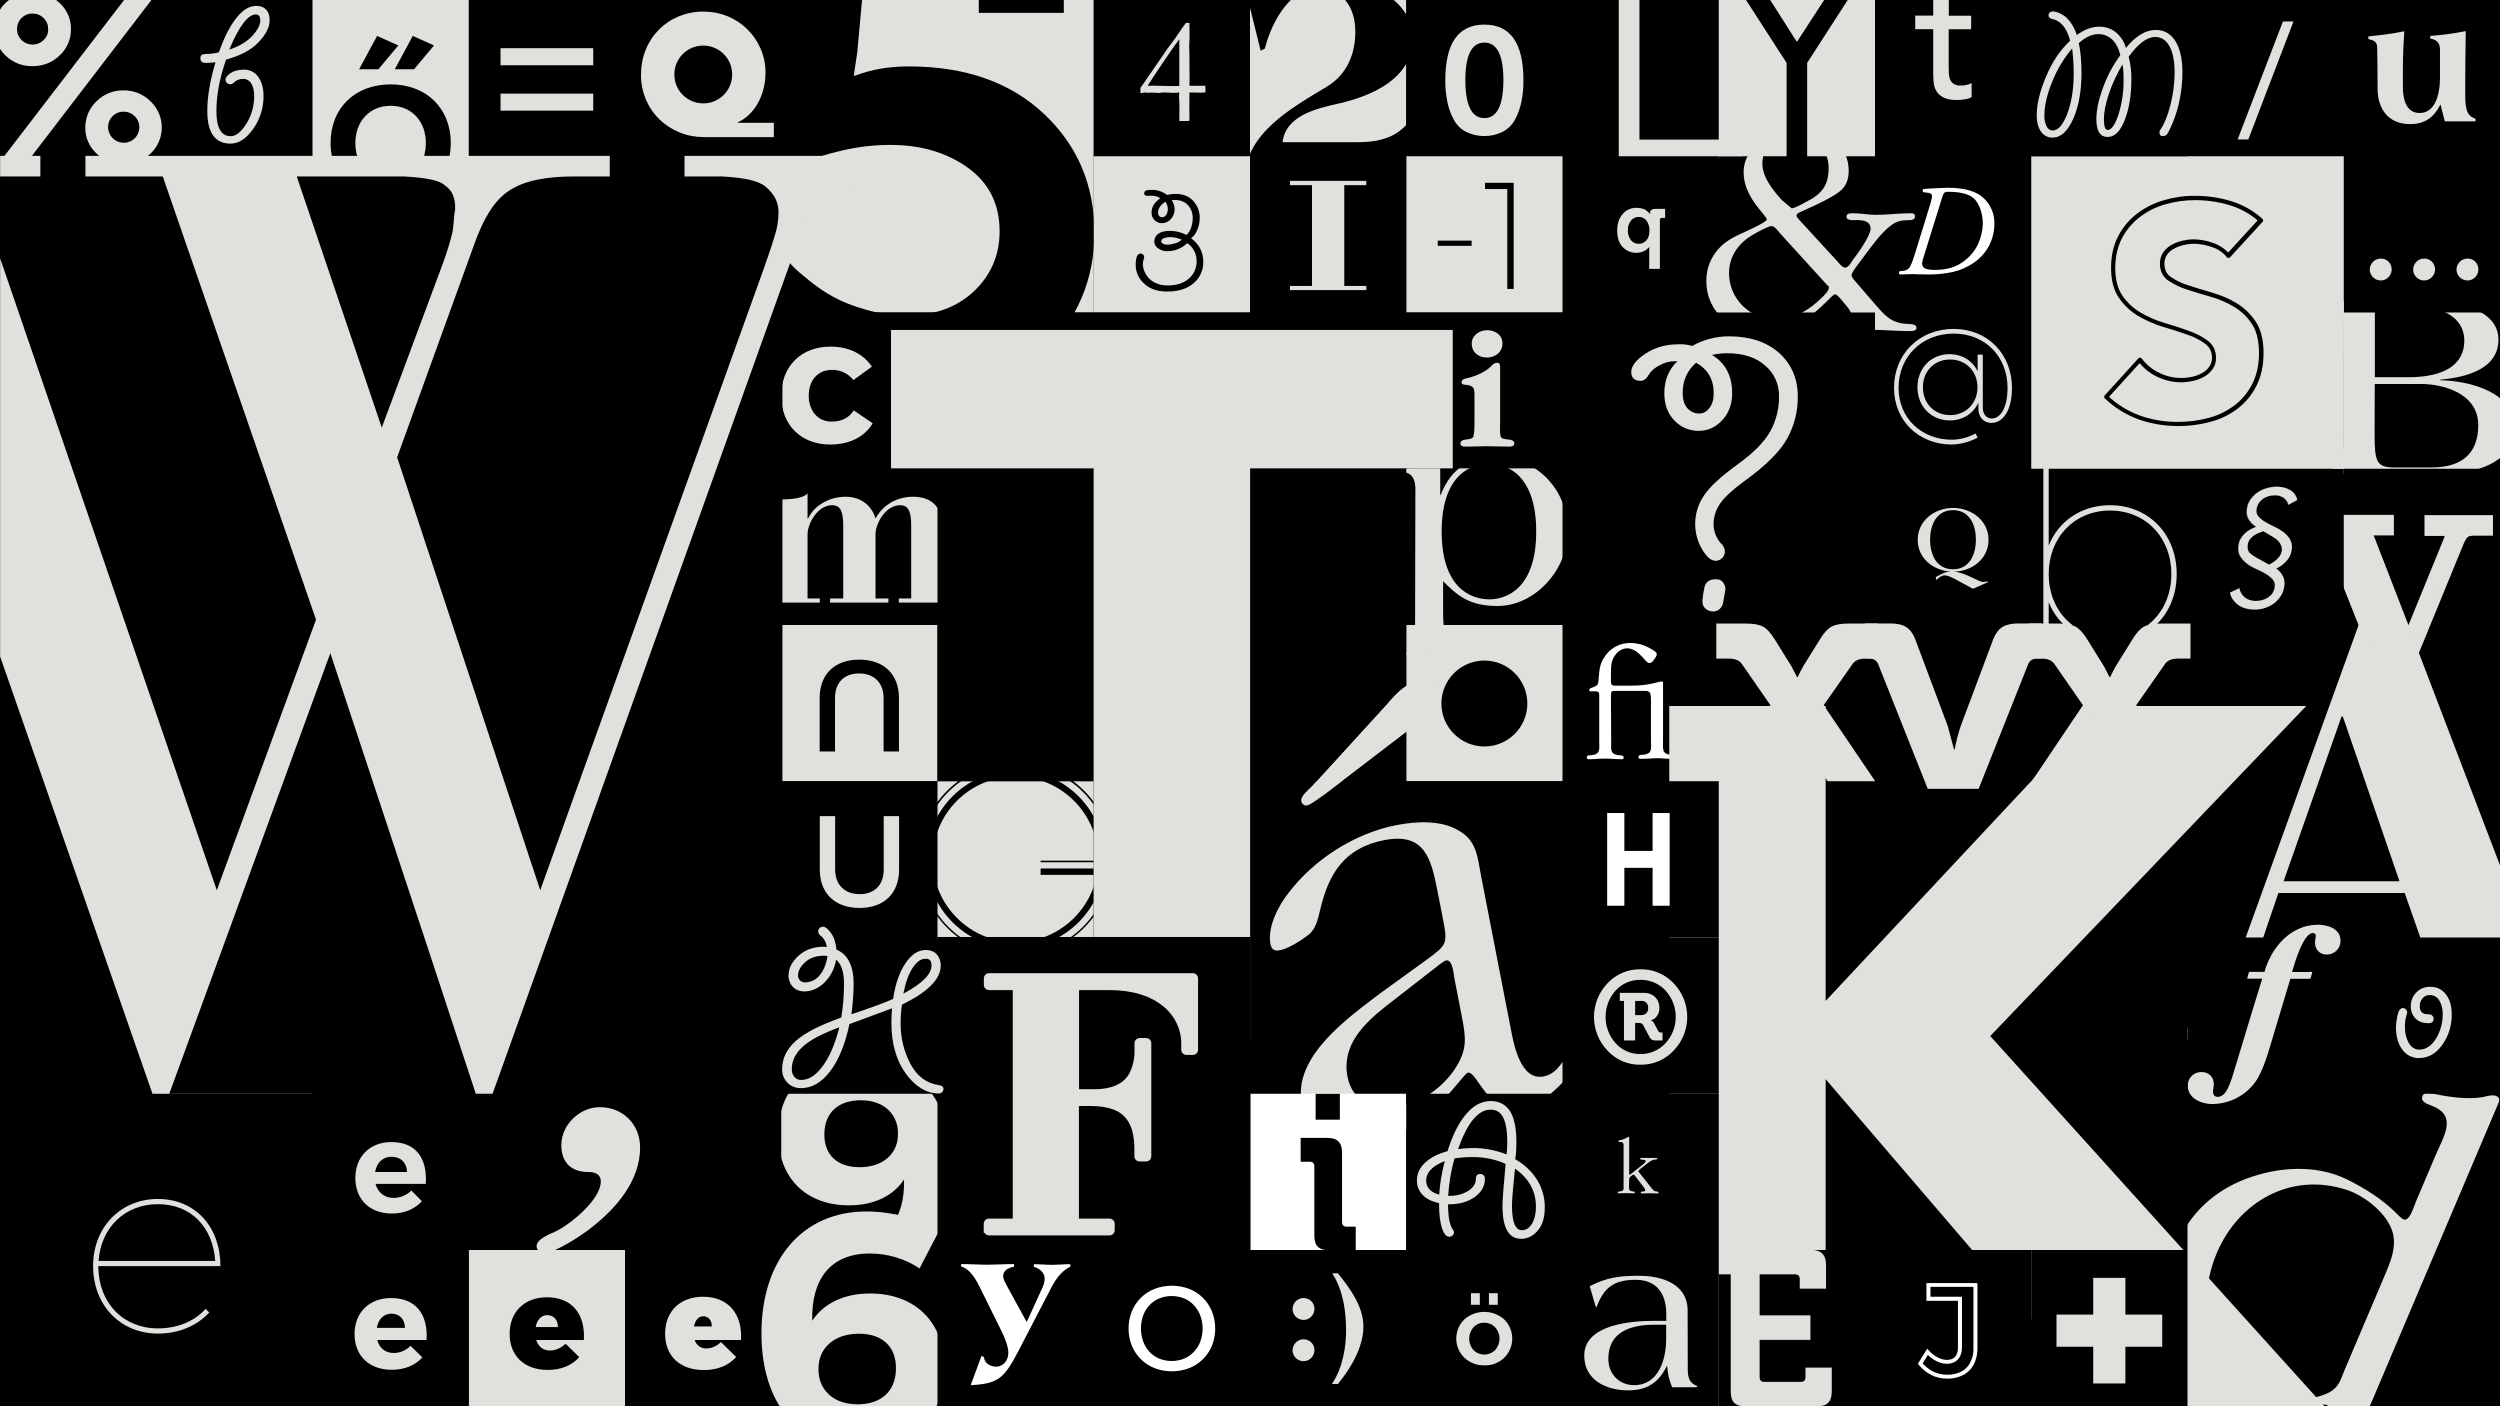 <?xml version="1.0" encoding="utf-8"?>
<!-- Generator: Adobe Illustrator 26.1.0, SVG Export Plug-In . SVG Version: 6.00 Build 0)  -->
<svg version="1.1" id="Layer_1" xmlns="http://www.w3.org/2000/svg" xmlns:xlink="http://www.w3.org/1999/xlink" x="0px" y="0px"
	 viewBox="0 0 1920 1080" style="enable-background:new 0 0 1920 1080;" xml:space="preserve">
<style type="text/css">
	.st0{fill:#E0E0DD;}
	.st1{fill:#FFFFFF;}
	.st2{fill:none;}
</style>
<rect width="1920" height="1080"/>
<path d="M274.4,120c-1-3.3-1.4-6.7-1.4-10.1c0-17,11.1-28.6,27.1-28.6c15.8,0,26.9,11.7,26.9,28.6c0,3.4-0.5,6.8-1.4,10.1H274.4z"/>
<rect x="1800" y="240" width="120" height="120"/>
<path class="st0" d="M1799.7,340.5c0,12.9-4.6,19-13.3,21.5c-2.1,0.6-3.8,0.6-3.8,1.9c0,0.4,1,0.8,5.6,0.8c3.3,0,5.6-0.4,9.8-0.4
	h27.5c18.3,0,32.9,0.8,37.5,0.8c7.4,0,14.9-0.4,22.3-1.2c19.4-2.1,46-10.4,46-35c0-27.9-34.8-36.4-57.3-36.9v-0.4
	c18.3-1.7,44.8-7.3,44.8-30.8c0-24.4-34.8-29.8-54.6-29.8h-71.6c-2.1,0-4.6,0.2-4.6,1c0,1,1.5,1.2,3.3,2.1c7.9,2.9,8.3,8.8,8.3,20.2
	L1799.7,340.5z M1823.8,236.2h34.2c22.5,0,34.6,10.6,34.6,25.4c0,17.1-13.5,28.1-42.9,28.1h-25.8V236.2z M1823.8,294.9h35.6
	c16,0,43.9,6.7,43.9,31.6c0,22.9-14,32.5-35.6,32.5h-29.2c-13.3,0-14.8-4.6-14.8-25.2L1823.8,294.9z"/>
<rect x="1560" y="360" width="120" height="120"/>
<path class="st0" d="M1620.5,489.4c-27.3,0-47.1-20.4-47.1-48.5s19.8-48.8,47.1-48.8s47.1,20.6,47.1,48.8S1647.9,489.4,1620.5,489.4
	z M1620.5,388c-22,0-39.6,12.2-47.1,31v-76.9h-4.1v151.4h4.1v-31c7.6,18.8,25.1,31,47.1,31c29.6,0,51.2-22.2,51.2-52.6
	C1671.7,410.2,1650.1,388,1620.5,388z"/>
<rect x="1440" y="360" width="120" height="120"/>
<path class="st0" d="M1524.7,448c1.2-0.5,1.9-0.7,1.9-1.1c0-0.2-0.1-0.3-0.3-0.4c0,0,0,0,0,0c-0.2,0-0.5,0-0.7,0.1
	c-0.8,0.2-1.7,0.3-2.6,0.4c-3.1,0-14.3-7.6-22.2-7.9v-0.1c13.8-0.3,26.4-9.9,26.4-24.4c0-14.8-13.1-24.5-27.2-24.5
	s-27.2,9.6-27.2,24.5c0,14,11.6,23.3,24.8,24.3v0.1c-3.9,0.1-7.6,2.4-10.9,4.2l0.2,2.3c2.4-2,4.2-3.6,6.6-3.6
	c2.7,0,6.3,1.9,10.7,4.3l11,6L1524.7,448z M1517.5,414.5c0,10.7-4.5,22.7-17.6,22.7s-17.6-12-17.6-22.7s4.5-22.7,17.6-22.7
	S1517.5,403.7,1517.5,414.5L1517.5,414.5z"/>
<rect x="1680" y="480" width="240" height="240"/>
<path class="st0" d="M1753.8,676.8l44.5-126.5h1l43.5,126.5H1753.8z M1669.8,798.8h90.5v-9h-14c-10,0-24-2-24-18.5
	c0-5.5,2-11,3.5-15l24-70.5h97l36.5,104h-40v9h149v-9h-24.5l-134-351h-7.5l-116,321c-6,16.5-15,28.5-34,30h-6.5V798.8z"/>
<rect x="1680" y="840" width="240" height="240"/>
<path class="st0" d="M1800.8,1051.8c-3.2,7.7-4.4,13.5-12,17.6c-16.1,8.1-37.2,5.5-52.9-1.2c-42.6-18.1-49.6-67.7-33.3-106.1
	s55.9-62.3,99.3-48.4c13.2,4.2,28.8,16.3,34.3,29c6.1,13.4-0.9,27.7-5.9,39.6L1800.8,1051.8z M1917.9,849.3c1.3-3.1,3-6-0.8-7.6
	c-2.7-1.1-7.3,0.1-9.8,0.8c-11.8,2.2-28-0.1-39.6-2.8c-2.5-0.6-6-0.8-7.2,1.9c-2.1,5,4.9,6.6,8.3,8.1c18.4,7.8,7.8,23.2,1.8,37.4
	l-15.5,36.5c-1,2.3-4.5,14.8-9.1,12.9c-1.9-0.8-4.7-3.8-6.3-5.4c-10.5-10.4-23.8-18.7-37.6-25.5c-24.1-11.6-53.1-9.4-77.3-0.2
	s-42.8,26.2-53.1,50.4c-19.6,46-3.5,103.1,45.2,123.8c31.1,13.2,64.2-3.1,70-0.6c3.8,1.6-0.7,12.4-1.4,13.9
	c-0.6,2.5-4.6,10.7-0.3,12.5c2.3,1,7.1,0.3,9.5,0l36.1,1.3c5.3,0.4,6.8,1.1,9.3-3.8l2.5-4.8c1-1.4,2.7-4.3,0-5.4
	c-3.5-1.5-15.7,9.2-23.7,5.8c-7.3-3.1,0.8-17.8,2.6-22L1917.9,849.3z"/>
<rect x="1560" y="480" width="120" height="120"/>
<path class="st0" d="M1593.3,605.8l22.9-35.4c1.4-2.2,2.7-4.4,3.9-6.7h0.5l3.6,6.7l23.2,35.4h36.7l-43.5-64.2l22.1-31.6
	c1.9-2.8,5.3-4.2,10.2-4.2h9.4v-26.9h-22.9c-5.7,0-10,0.8-12.9,2.4c-2.9,1.6-5.8,4.8-8.7,9.6l-13,20.9c-1.2,2.2-2.6,4.9-4.2,8.2
	h-0.5l-4.2-8.2l-13-20.9c-3-4.8-5.9-8-8.8-9.6c-2.9-1.6-7.2-2.4-12.8-2.4h-23.2v26.9h9.6c4.9,0,8.2,1.4,10.1,4.2l21.9,31.6
	l-43.2,64.2H1593.3z"/>
<rect x="1200" y="480" width="120" height="120"/>
<path class="st1" d="M1237.2,535.9L1237.2,535.9c0-0.7,0-1.2,0-1.7c0-3.3,0.2-3.6,3.8-3.6h21h1.7c1.4,0,2.7,0.2,3.4,1.5
	c0.6,1.6,0.9,3.3,0.8,4.9c0,0.5,0,0.9,0,1.2v31c0,1.3,0.1,2.6,0.1,3.8c0,3.5-0.7,6.1-6,6.5c-1.5,0.1-3.7-0.1-3.7,1.8
	c0,1,0.9,1.3,1.8,1.3c4.1,0,8.3-0.5,12.6-0.5c4,0,8.2,0.5,12.4,0.5c0.9,0,1.6-0.4,1.6-1.4c0-1.7-2.4-1.5-3.7-1.7c-5.3-0.5-6-3-6-6.5
	c0-1.2,0.1-2.5,0.1-3.8v-45.6c0-0.2-0.8-0.4-1.2-0.4c-1,0.2-2,0.4-3,0.6l-3.6,0.9c-7,1.5-11.5,1.6-18.8,1.6H1240
	c-2.7,0-2.8-1.5-2.8-3.4v-6.6c0-4,0.1-8.2,2-11.7c2-4,5.8-7.2,10.6-7.2c4.4,0,8.2,3.2,11,6.1l2.4,2.6c1.1,1.1,2.1,2.5,3.8,2.5
	s2.8-1.9,3.7-3.2c0.7-0.9,1.7-2.3,1.7-3.5c0-1.8-2.8-3.2-4.2-4c-4.8-3-10.3-4.6-16-4.7c-7.2-0.1-14,3.1-18.5,8.7
	c-4.5,5.7-5.3,10.2-5.8,17.1c-0.4,5.8,0,7-5.8,8.7c-0.8,0.2-1.6,0.6-1.6,1.6c0,0.8,0.9,1,1.8,1c0.6,0,1.3-0.1,1.5-0.1
	c4,0,4.4,0.4,4.4,3.5c0,0.7,0,1.5,0,2.4v32.8c0,1.3,0.1,2.6,0.1,3.8c0,3.5-0.7,6.1-6,6.5c-1.5,0.1-3.7-0.1-3.7,1.8
	c0,1,0.9,1.3,1.8,1.3c4.1,0,8.3-0.5,12.6-0.5c4,0,8.2,0.5,12.4,0.5c0.9,0,1.6-0.4,1.6-1.4c0-1.7-2.4-1.5-3.7-1.7c-5.3-0.5-6-3-6-6.5
	c0-1.2,0.1-2.5,0.1-3.8l0,0c0,1.3-0.1,2.6-0.1,3.8c0,3.5,0.7,6.1,6,6.5c1.3,0.1,3.7,0,3.7,1.7c0,1-0.7,1.4-1.6,1.4
	c-4.2,0-8.5-0.5-12.4-0.5c-4.2,0-8.5,0.5-12.6,0.5c-0.9,0-1.8-0.3-1.8-1.3c0-1.9,2.2-1.6,3.7-1.8c5.3-0.5,6-3,6-6.5
	c0-1.2-0.1-2.5-0.1-3.8v-32.8c0-0.9,0-1.7,0-2.4c0-3.1-0.4-3.5-4.4-3.5c-0.3,0-0.9,0.1-1.5,0.1c-0.9,0-1.8-0.2-1.8-1
	c0-1,0.8-1.4,1.6-1.6c5.8-1.8,5.4-2.9,5.8-8.7c0.5-6.8,1.3-11.4,5.8-17.1c4.5-5.6,11.3-8.8,18.5-8.7c5.7,0.1,11.2,1.7,16,4.7
	c1.5,0.9,4.2,2.3,4.2,4c0,1.3-1.1,2.7-1.7,3.5c-0.9,1.3-1.8,3.2-3.7,3.2s-2.8-1.4-3.8-2.5l-2.4-2.6c-2.8-2.9-6.6-6.1-11-6.1
	c-4.8,0-8.6,3.2-10.6,7.2c-1.9,3.5-2,7.7-2,11.7v6.6c0,1.9,0.1,3.4,2.8,3.4h10.6c7.3,0,11.8-0.1,18.8-1.6l3.6-0.9c1-0.3,2-0.5,3-0.6
	c0.4,0,1.2,0.1,1.2,0.4v45.5c0,1.3-0.1,2.6-0.1,3.8c0,3.5,0.7,6.1,6,6.5c1.3,0.1,3.7,0,3.7,1.7c0,1-0.7,1.4-1.6,1.4
	c-4.2,0-8.5-0.5-12.4-0.5c-4.2,0-8.5,0.5-12.6,0.5c-0.9,0-1.8-0.3-1.8-1.3c0-1.9,2.2-1.6,3.7-1.8c5.3-0.5,6-3,6-6.5
	c0-1.2-0.1-2.5-0.1-3.8v-31c0-0.4,0-0.8,0-1.2c0.1-1.7-0.2-3.4-0.8-4.9c-0.8-1.4-2-1.5-3.4-1.5h-1.7h-21c-3.6,0-3.8,0.2-3.8,3.6
	C1237.2,534.7,1237.2,535.2,1237.2,535.9z"/>
<path class="st1" d="M1237.2,535.9c0-5.7-0.4-5.3,5.7-5.3h19.1c2,0,4.1-0.4,5.2,1.5c0.9,1.6,0.8,4.5,0.8,6.2v31
	c0,5.4,1.2,9.7-5.9,10.4c-1.5,0.1-3.7-0.1-3.7,1.8c0,1,0.9,1.3,1.8,1.3c4.1,0,8.3-0.5,12.6-0.5c4,0,8.2,0.5,12.4,0.5
	c0.9,0,1.6-0.4,1.6-1.4c0-1.7-2.4-1.5-3.7-1.7c-7.1-0.6-5.9-4.9-5.9-10.4v-45.5c0-0.3-0.8-0.4-1.2-0.4c-1,0.1-2,0.4-3,0.6l-3.6,0.9
	c-7,1.5-11.5,1.7-18.8,1.7H1240c-2.9,0-2.8-1.8-2.8-3.9v-4.5c0-4.4-0.1-9.2,2-13.1s5.8-7.2,10.6-7.2c4.4,0,8.2,3.2,11,6.1l2.4,2.7
	c1.1,1.1,2.1,2.5,3.8,2.5s2.8-1.9,3.7-3.2c0.7-0.9,1.7-2.3,1.7-3.5c0-1.8-2.8-3.2-4.2-4c-4.8-3-10.3-4.6-16-4.7
	c-7.2-0.1-14,3.1-18.5,8.7c-4.5,5.7-5.3,10.2-5.8,17.1c-0.4,5.8,0,7-5.8,8.7c-0.8,0.3-1.6,0.6-1.6,1.7c0,1.4,2.6,0.9,3.3,0.9
	c4.9,0,4.4,0.6,4.4,5.9v32.8c0,5.4,1.2,9.7-5.9,10.4c-1.5,0.1-3.7-0.1-3.7,1.8c0,1,0.9,1.3,1.8,1.3c4.1,0,8.3-0.5,12.6-0.5
	c4,0,8.2,0.5,12.4,0.5c0.9,0,1.6-0.4,1.6-1.4c0-1.7-2.4-1.5-3.7-1.7c-7.1-0.6-5.9-4.9-5.9-10.4L1237.2,535.9z"/>
<rect x="1320" y="480" width="120" height="120"/>
<path class="st0" d="M1353.3,605.8l22.9-35.4c1.4-2.2,2.7-4.4,3.9-6.7h0.5l3.6,6.7l23.2,35.4h36.7l-43.5-64.2l22.1-31.6
	c1.9-2.8,5.3-4.2,10.2-4.2h9.4v-26.9h-22.9c-5.7,0-10,0.8-12.9,2.4c-2.9,1.6-5.8,4.8-8.7,9.6l-13,20.9c-1.2,2.2-2.6,4.9-4.2,8.2
	h-0.5l-4.2-8.2l-13-20.9c-3-4.8-5.9-8-8.8-9.6c-2.9-1.6-7.2-2.4-12.8-2.4h-23.2v26.9h9.6c4.9,0,8.2,1.4,10.1,4.2l21.9,31.6
	l-43.2,64.2H1353.3z"/>
<rect x="1800" width="120" height="120"/>
<path class="st0" d="M1877.6,93.2h23.6v-2c-6-2-7.9-6-7.9-18.1c0-16.4,0.1-32.9,0.4-49.2c-9,1.8-18.1,3-27.3,3.7v2
	c4.9,0.8,7.5,3.3,7.5,8.5v21.7c0,13.3-4,27-15.6,27c-10.7,0-12.9-11.3-12.9-20V53.8c0-12.8,0.7-23.7,1.1-29.8
	c-9.1,1.9-18.3,3.1-27.6,3.9V30c4.1,0.9,6.8,2,6.8,6.7c0.1,10.5,0.3,20.9,0.3,31.3c0,15.8,8.3,27.3,24.9,27.3
	c11.3,0,18.2-4.9,23.4-15.1L1877.6,93.2z"/>
<rect x="1800" y="120" width="120" height="120"/>
<path class="st0" d="M1895.3,198.6c-4.6-0.2-8.5,3.5-8.7,8.1c-0.2,4.6,3.5,8.5,8.1,8.7c4.6,0.2,8.5-3.5,8.7-8.1c0-0.1,0-0.2,0-0.3
	C1903.5,202.4,1899.9,198.6,1895.3,198.6z M1862,198.6c-4.6-0.2-8.5,3.5-8.7,8.1c-0.2,4.6,3.5,8.5,8.1,8.7c4.6,0.2,8.5-3.5,8.7-8.1
	c0-0.1,0-0.2,0-0.3C1870.2,202.4,1866.6,198.6,1862,198.6L1862,198.6z M1828.7,198.6c-4.6-0.2-8.5,3.5-8.7,8.1
	c-0.2,4.6,3.5,8.5,8.1,8.7c4.6,0.2,8.5-3.5,8.7-8.1c0-0.1,0-0.2,0-0.3C1836.9,202.4,1833.3,198.6,1828.7,198.6L1828.7,198.6z"/>
<rect x="1680" width="120" height="120"/>
<polygon class="st0" points="1753.3,16.5 1718.5,107.1 1726.7,107.1 1761.4,16.5 "/>
<rect x="1440" width="120" height="120"/>
<path class="st0" d="M1513.9,12.1h-17.2V-5.7h-12v17.7h-13.8v10.4h13.8v32.9c0,2.6,0.1,5.1,0.3,7.7c0.2,2.4,0.9,4.8,2.1,6.9
	c1.3,2.2,3.3,3.9,5.6,5c2.5,1.3,6.1,1.9,10.7,1.9c1.8,0,3.5-0.2,5.3-0.5c1.9-0.2,3.8-0.8,5.5-1.7V63.8c-1.3,0.7-2.7,1.2-4.1,1.5
	c-1.5,0.3-2.9,0.4-4.4,0.4c-1.8,0.1-3.7-0.3-5.3-1.3c-1.2-0.8-2.1-2-2.7-3.3c-0.6-1.5-0.9-3.1-1-4.7c-0.1-1.7-0.1-3.5-0.1-5.3V22.5
	h17.2L1513.9,12.1z"/>
<rect x="1440" y="120" width="120" height="120"/>
<path class="st1" d="M1476.8,199.1l14.9-47.9c0.6-1.8,1.1-2.8,1.6-3.2c0.9-0.6,2-0.8,3.1-0.7c11,0,18.1,2.4,21.4,7.2s5,10.7,5,17.7
	c-0.2,5.1-1.4,10.2-3.5,14.9c-2.6,5.7-6.7,10.6-11.9,14.1c-5.6,4.1-12.7,6.1-21.5,6.1c-3.5-0.1-5.9-0.4-7.4-1.1
	c-1.5-0.7-2.4-2.2-2.3-3.8C1476.3,201.2,1476.5,200.1,1476.8,199.1z M1482.8,155.6l-12.5,40.5c-1.6,5-2.9,8.1-3.9,9.5
	c-1.2,1.5-3,2.3-4.9,2.4l-2.6,0.3c-0.3,0.3-0.5,0.7-0.5,1.2c0,0.5,0.2,1,0.6,1.3l11-0.3c2,0.2,4,0.2,6,0.2c2.2,0.1,4.3,0.1,6.5,0.1
	c5.8-0.1,11.5-0.7,17.2-1.9c5.7-1.3,11.2-3.7,16-7c4.9-3.3,9-7.8,11.8-13c2.8-5.4,4.3-11.3,4.2-17.4c0.1-7.3-2.9-14.3-8.2-19.3
	c-5.6-5.4-14.8-8-27.8-8c-2.4,0.1-5.6,0.2-9.8,0.4s-7.2,0.4-8.8,0.6c-0.4,0.2-0.5,0.6-0.5,1.2s0.2,1,0.5,1.2l4,0.5
	c1.8,0.3,2.7,1.1,2.7,2.5C1483.6,152.3,1483.3,153.9,1482.8,155.6L1482.8,155.6z"/>
<rect x="1440" y="240" width="120" height="120"/>
<path class="st0" d="M1497.7,276.1c12.2,0,21,9.1,21,21.3s-8.7,21.4-21,21.4s-20.9-9.1-20.9-21.4S1485.5,276.1,1497.7,276.1z
	 M1500.4,252.6c-26.3,0-45.8,19.2-45.8,45.3c0,25.1,18.9,43.5,44.5,43.5c6.9-0.2,13.6-2,19.7-5.3l-1.5-3.2c-5.6,3-11.8,4.7-18.2,4.8
	c-23.6,0-41-16.8-41-39.8c0-24,18-41.7,42.3-41.7s41.4,17.7,41.4,41.8c0,14.2-5,23.4-12.1,23.4c-3.8,0-6.9-3-6.9-8.2v-40.8h-4v12.9
	c-3.1-7.4-11.2-13.3-21.6-13.3c-14.3,0-24.6,10.9-24.6,25.5c0,14.8,10.8,25.4,24.9,25.4c9.9,0,18.1-5.3,21.9-13.7v5.2
	c0.3,6.5,4.5,10.4,9.9,10.4c9.6,0,15.9-10.5,15.9-26.8C1545.2,271.7,1526.3,252.6,1500.4,252.6L1500.4,252.6z"/>
<rect x="1680" y="720" width="120" height="120"/>
<path class="st0" d="M1759,751.7h12.5c3.4,0,2.8,0.5,3.7-2.9c0.3-0.6,0.5-1.3,0.6-2c0-0.8-2.6-0.3-2.8-0.3h-12.7
	c1.8-6.3,8.6-30,16.1-30c1.1,0.1,2.1,1,2.1,2.1c0,1.8-0.6,3.5-0.6,5.3c0,5.4,3.7,9.2,8.9,9.2c5.8,0.1,10.6-4.4,10.7-10.2
	c0-0.2,0-0.3,0-0.5c0-9.2-9.8-12.2-17.3-12.2c-21,0-35.8,17.4-41.1,36.2h-8.9c-3.5,0-2.8-0.5-3.8,2.9c-0.2,0.6-0.4,1.3-0.5,2
	c0,0.6,2.6,0.3,2.8,0.3h8.7l-7.5,24.3l-7.7,25.5l-8,26.3c-1.7,4.6-4.6,14.7-10.9,14.7c-2.4,0-3.7-1.4-3.7-4c0-0.9,0.1-1.7,0.3-2.6
	l0.3-2.9c0-6-3.8-9.6-9.8-9.6c-5.7,0.1-10.3,4.7-10.2,10.4c0,9.9,10.4,14.2,18.8,14.2c13-0.1,25.2-6.2,32.9-16.7
	c6.3-8.4,10.7-24.9,13.8-35.2L1759,751.7z"/>
<rect x="1800" y="360" width="120" height="120"/>
<path class="st0" d="M1770.8,401h5.6v4.6h-5.6V400h21.1l51.2,128.8l-5.2,2.1v-5.6h1.7v5.6l-5.2-2.1l47.2-115.1l0,0
	c0.9-2.2,2-4.3,3.3-6.3c1.1-1.8,2.5-3.3,4.2-4.5l3.1,4.7l-3.3-4.6c1.6-1.1,3.5-2,5.4-2.4c1.9-0.4,3.9-0.6,5.9-0.6h8.9v5.6h-5.6V401
	h5.6v5.6h-41.4V401h5.6v4.6h-5.6V400h8.6c1.4,0,2.7,0.1,4.1,0.3c1,0.2,1.9,0.4,2.8,0.7c0.7,0.3,1.5,0.6,2.1,1.1
	c2.4,1.5,3.8,4.2,3.8,7v0.3v0.3c-0.2,1.3-0.3,2.6-0.6,4c-0.3,1.4-0.7,2.9-1.3,4.2l-5.2-2.2l5.2,2.1l-37.8,92.7L1806.6,400h26.3v5.6
	h-5.6V401h5.6v5.6h-62.1L1770.8,401L1770.8,401l0-5.6h67.7v15.8h-15.5l26.7,68.9l27.2-66.6l0,0c0.3-0.6,0.5-1.3,0.6-2
	c0.2-0.8,0.3-1.8,0.4-3l5.6,0.6h-2.9l-2.6,0.7c-0.1-0.2-0.1-0.5-0.1-0.7h2.7l-2.6,0.7l3-0.9l-2.7,1.7c-0.2-0.2-0.3-0.5-0.3-0.8
	l3-0.9l-2.7,1.7l2.3-1.4l-1.5,2.3c-0.3-0.2-0.6-0.5-0.8-0.8l2.3-1.4l-1.5,2.3l0.7-1.1l-0.6,1.2l-0.2-0.1l0.7-1.1l-0.6,1.2l0.2-0.3
	l-0.2,0.4l0,0l0.2-0.3l-0.2,0.4l-0.2-0.1c-0.9-0.2-1.9-0.3-2.8-0.2H1862v-16h52.6v15.8h-14.5c-1.1,0-2.2,0.1-3.2,0.3
	c-0.6,0.1-1.1,0.3-1.6,0.7l-0.1,0.1h-0.1l0,0l0,0l0,0l0,0l0,0c-0.4,0.4-0.8,0.9-1.1,1.4c-0.9,1.5-1.7,3-2.3,4.5l-5.1-2.2l5.2,2.1
	l-48.6,118.5h-9.3l-49.8-125.4h-19v-15.8h5.6L1770.8,401z"/>
<path class="st0" d="M1770.8,401v4.6h17.2l49.8,125.4h1.7l47.2-115c2-4.6,3.7-7.2,5.5-8.3c2-1.4,4.6-2,8.1-2h8.9V401h-41.4v4.6h8.6
	c4.9,0,7.2,1.1,7.2,3.5c-0.1,2.3-0.6,4.5-1.4,6.6l-32.5,79.6l-34.8-89.7h18.1V401H1770.8z"/>
<rect x="1684.1" y="360" width="115.9" height="118.8"/>
<path class="st1" d="M1712.6,455.1L1712.6,455.1c0.4,2.1,1.3,4.1,2.6,5.8c1.2,1.6,2.7,3,4.3,4.1c1.7,1.1,3.6,1.9,5.6,2.4
	c2.1,0.5,4.3,0.8,6.5,0.8c2.6,0,5.2-0.4,7.7-1.2c2.5-0.8,4.9-2,7-3.5c2.1-1.6,3.9-3.5,5.3-5.7c1.5-2.3,2.4-5,2.8-7.7
	c0.1-0.7,0.1-1.3,0.1-2c0-2-0.5-4-1.4-5.8c-1.2-2.3-2.9-4.2-5-5.6c2.9-1.4,5.6-3.4,7.8-5.8c2.2-2.4,3.6-5.3,4-8.5
	c0.1-0.8,0.1-1.6,0.1-2.3c0-2-0.4-3.9-1.4-5.6c-1.3-2.2-3-4.1-5-5.6c-2.2-1.6-4.5-3-7-4.2c-2.6-1.2-4.9-2.4-7.1-3.7
	c-2-1.1-3.7-2.5-5.2-4.2c-1-1.2-1.6-2.8-1.6-4.4c0-0.5,0-1,0.1-1.4c0.3-1.6,0.9-3.2,1.8-4.6c0.9-1.3,2-2.4,3.3-3.3
	c1.3-0.9,2.8-1.5,4.3-2c1.6-0.4,3.2-0.7,4.8-0.7c2.3-0.1,4.7,0.6,6.6,1.9c1.9,1.3,3.2,3.3,3.8,5.5l6.7-3.7c-0.7-3.3-2.8-6.2-5.8-7.8
	c-1.5-0.8-3.1-1.4-4.7-1.8c-1.7-0.4-3.5-0.6-5.3-0.6c-2.6,0-5.1,0.4-7.6,1.1c-2.5,0.7-4.9,1.8-7,3.2c-2.1,1.4-3.9,3.2-5.4,5.3
	c-1.5,2.2-2.5,4.7-2.8,7.4c-0.1,0.7-0.2,1.5-0.2,2.2c-0.1,2.1,0.5,4.1,1.6,5.9c1.5,2.3,3.4,4.2,5.7,5.6c-1.6,0.6-3.2,1.4-4.7,2.2
	c-1.5,0.8-2.8,1.8-4.1,3c-1.2,1.1-2.3,2.5-3.1,3.9c-0.9,1.5-1.4,3.2-1.7,4.9c-0.1,0.9-0.2,1.8-0.2,2.7c-0.1,2,0.4,4,1.4,5.7
	c1.3,2.3,3.1,4.2,5.2,5.8c2.2,1.7,4.7,3.1,7.2,4.2c2.7,1.2,5.1,2.4,7.3,3.7c2,1.1,3.8,2.6,5.4,4.3c1.1,1.3,1.7,3,1.6,4.7
	c0,0.5,0,1-0.1,1.5c-0.2,1.6-0.8,3.2-1.7,4.6c-0.9,1.3-2.1,2.4-3.5,3.3c-1.4,0.9-2.9,1.6-4.5,2c-1.6,0.4-3.2,0.7-4.8,0.7
	c-3,0.1-5.9-0.7-8.3-2.5c-2.3-1.8-3.9-4.4-4.4-7.3L1712.6,455.1l7.1-3.2c0.6,2.9,2.1,5.5,4.4,7.3c2.4,1.7,5.4,2.6,8.3,2.5
	c1.6,0,3.3-0.2,4.8-0.7c1.6-0.4,3.1-1.1,4.5-2c1.3-0.9,2.5-2,3.5-3.3c1-1.3,1.6-2.9,1.7-4.6c0.1-0.5,0.1-1,0.1-1.5
	c0-1.7-0.5-3.4-1.6-4.7c-1.5-1.7-3.3-3.2-5.4-4.3c-2.2-1.3-4.6-2.5-7.3-3.7c-2.6-1.1-5-2.6-7.2-4.2c-2.1-1.6-3.9-3.5-5.2-5.8
	c-1-1.7-1.5-3.7-1.4-5.7c0-0.9,0.1-1.8,0.2-2.7c0.3-1.7,0.8-3.4,1.7-4.9c0.8-1.4,1.9-2.8,3.1-3.9c1.2-1.2,2.6-2.2,4.1-3
	c1.5-0.8,3.1-1.6,4.7-2.2c-2.3-1.5-4.2-3.4-5.7-5.6c-1.1-1.8-1.6-3.8-1.6-5.9c0-0.7,0.1-1.5,0.2-2.2c0.4-2.6,1.3-5.2,2.8-7.4
	c1.5-2.1,3.3-3.9,5.4-5.3c2.1-1.4,4.5-2.5,7-3.2c2.5-0.7,5-1.1,7.6-1.1c1.8,0,3.6,0.2,5.3,0.6c1.7,0.4,3.2,1,4.7,1.8
	c3,1.7,5.1,4.5,5.8,7.8l-6.7,3.7c-0.6-2.2-1.9-4.2-3.8-5.5c-2-1.3-4.3-1.9-6.6-1.9c-1.6,0-3.3,0.2-4.8,0.7c-1.5,0.4-3,1.1-4.3,2
	c-1.3,0.9-2.4,2-3.3,3.3c-0.9,1.4-1.5,3-1.8,4.6c-0.1,0.5-0.1,1-0.1,1.4c0,1.6,0.5,3.2,1.6,4.4c1.5,1.7,3.3,3.1,5.2,4.2
	c2.1,1.3,4.5,2.5,7.1,3.7c2.5,1.1,4.8,2.5,7,4.2c2,1.5,3.7,3.4,5,5.6c0.9,1.7,1.4,3.7,1.4,5.6c0,0.8-0.1,1.6-0.2,2.4
	c-0.4,3.2-1.8,6.1-4,8.5c-2.2,2.4-4.8,4.4-7.8,5.8c2.1,1.4,3.8,3.3,5,5.6c0.9,1.8,1.4,3.8,1.4,5.8c0,0.7,0,1.3-0.1,2
	c-0.4,2.7-1.3,5.4-2.8,7.7c-1.4,2.2-3.2,4.1-5.3,5.7c-2.1,1.6-4.5,2.7-7,3.5c-2.5,0.8-5.1,1.2-7.7,1.2c-2.2,0-4.3-0.2-6.5-0.8
	c-2-0.5-3.9-1.3-5.6-2.4c-1.7-1.1-3.2-2.5-4.3-4.1C1713.8,459.3,1713,457.3,1712.6,455.1z M1732.3,427.9L1732.3,427.9
	c-1.7-0.9-3.3-2.1-4.7-3.5c-1-1.2-1.5-2.7-1.4-4.3c0-0.6,0-1.2,0.1-1.8c0.2-1.4,0.7-2.7,1.5-3.9c0.8-1.1,1.8-2.1,2.9-2.9
	c1.1-0.8,2.4-1.6,3.7-2.1c1.3-0.5,2.5-1,3.9-1.4l7.5,4.5c0.9,0.5,1.7,1.1,2.5,1.7c0.9,0.7,1.6,1.5,2.3,2.4c0.7,0.9,1.2,1.9,1.5,3
	c0.3,0.8,0.4,1.6,0.4,2.5c0,0.4,0,0.7-0.1,1.1c-0.2,1.2-0.6,2.3-1.2,3.3c-0.7,1-1.5,2-2.4,2.9c-0.9,0.9-1.9,1.7-3,2.4
	c-1,0.7-2.1,1.3-3.2,1.8L1732.3,427.9l10.3,5.7c1.1-0.5,2.1-1.2,3.2-1.8c1.1-0.7,2.1-1.5,3-2.4c0.9-0.9,1.7-1.8,2.4-2.9
	c0.7-1,1.1-2.1,1.2-3.3c0-0.4,0.1-0.7,0.1-1.1c0-0.8-0.1-1.7-0.4-2.5c-0.4-1.1-0.9-2.1-1.5-3c-0.6-0.9-1.4-1.7-2.3-2.4
	c-0.8-0.6-1.6-1.2-2.5-1.7l-7.5-4.5c-1.3,0.4-2.6,0.9-3.9,1.4c-1.3,0.6-2.5,1.3-3.7,2.1c-1.1,0.8-2.1,1.8-2.9,2.9
	c-0.8,1.1-1.3,2.5-1.5,3.9c-0.1,0.6-0.1,1.2-0.1,1.8c-0.1,1.6,0.4,3.1,1.4,4.3C1729,425.8,1730.6,427,1732.3,427.9z"/>
<path class="st0" d="M1712.6,455.1c0.4,2.1,1.3,4.1,2.6,5.8c1.2,1.6,2.7,3,4.3,4.1c1.7,1.1,3.6,1.9,5.6,2.4c2.1,0.5,4.3,0.8,6.5,0.8
	c2.6,0,5.2-0.4,7.7-1.2c2.5-0.8,4.9-2,7-3.5c2.1-1.6,3.9-3.5,5.3-5.7c1.5-2.3,2.4-5,2.8-7.7c0.4-2.7,0-5.4-1.2-7.8
	c-1.2-2.3-2.9-4.2-5-5.6c2.9-1.4,5.6-3.4,7.8-5.8c2.2-2.4,3.6-5.3,4-8.5c0.5-2.7,0.1-5.5-1.2-8c-1.3-2.2-3-4.1-5-5.6
	c-2.2-1.6-4.5-3-7-4.2c-2.6-1.2-4.9-2.4-7.1-3.7c-2-1.1-3.7-2.5-5.2-4.2c-1.4-1.6-1.9-3.8-1.5-5.8c0.3-1.6,0.9-3.2,1.8-4.6
	c0.9-1.3,2-2.4,3.3-3.3c1.3-0.9,2.8-1.5,4.3-2c1.6-0.4,3.2-0.7,4.8-0.6c2.3-0.1,4.7,0.6,6.6,1.8c1.9,1.3,3.2,3.3,3.8,5.5l6.7-3.7
	c-0.7-3.3-2.8-6.2-5.8-7.8c-1.5-0.8-3.1-1.4-4.7-1.8c-1.7-0.4-3.5-0.6-5.3-0.6c-2.6,0-5.1,0.4-7.6,1.1c-2.5,0.7-4.9,1.8-7,3.2
	c-2.1,1.4-3.9,3.2-5.4,5.3c-1.5,2.2-2.5,4.7-2.8,7.4c-0.5,2.8,0,5.7,1.4,8.1c1.5,2.3,3.4,4.2,5.7,5.6c-1.6,0.6-3.2,1.4-4.7,2.2
	c-1.5,0.8-2.8,1.8-4.1,3c-1.2,1.1-2.3,2.5-3.1,3.9c-0.9,1.5-1.4,3.2-1.7,4.9c-0.5,3.4-0.1,6.2,1.2,8.4c1.3,2.2,3.1,4.2,5.2,5.8
	c2.2,1.7,4.7,3.1,7.2,4.2c2.7,1.2,5.1,2.4,7.3,3.7c2,1.1,3.8,2.6,5.4,4.3c1.4,1.7,2,4,1.5,6.1c-0.2,1.6-0.8,3.2-1.7,4.6
	c-0.9,1.3-2.1,2.4-3.5,3.3c-1.4,0.9-2.9,1.6-4.5,2c-1.6,0.4-3.2,0.6-4.8,0.6c-3,0.1-5.9-0.7-8.3-2.5c-2.3-1.8-3.9-4.4-4.4-7.3
	L1712.6,455.1z M1732.3,427.9c-1.7-0.9-3.3-2.1-4.7-3.5c-1.2-1.3-1.7-3.3-1.3-6.1c0.2-1.4,0.7-2.7,1.5-3.9c0.8-1.1,1.8-2.1,2.9-2.9
	c1.1-0.8,2.4-1.6,3.7-2.1c1.3-0.5,2.5-1,3.9-1.4l7.5,4.5c0.9,0.5,1.7,1.1,2.5,1.7c0.9,0.7,1.6,1.5,2.3,2.4c0.7,0.9,1.2,1.9,1.5,3
	c0.4,1.2,0.5,2.4,0.3,3.6c-0.2,1.2-0.6,2.3-1.2,3.3c-0.7,1-1.5,2-2.4,2.9c-0.9,0.9-1.9,1.7-3,2.4c-1,0.7-2.1,1.3-3.2,1.8
	L1732.3,427.9z"/>
<rect x="1800" y="720" width="120" height="120"/>
<path class="st0" d="M1855.1,782.2c2.4,2.4,5.7,3.6,9.8,3.6c2.8,0,4.1-1.1,4.1-3.4c0-0.9-0.3-1.8-1-2.4c-0.7-0.7-1.6-1-2.5-1
	c-2.8,0-4.8-0.5-5.7-1.7c-1-1.3-1.5-2.9-1.4-4.5c-0.1-2.2,0.7-4.4,2.1-6.1c1.4-1.7,3.5-2.6,5.7-2.5c3,0,5.7,1.6,7.2,4.2
	c1.8,3.1,2.7,6.6,2.6,10.2c0.1,6.7-1.7,13.4-5.2,19.1c-3.5,5.6-7.8,8.4-12.8,8.4c-3.4,0-6-1.7-8-5c-2.1-3.7-3.1-8-3-12.3
	c-0.1-3.3,0.3-6.6,1.4-9.8c0.2-0.5,0.3-1,0.3-1.5c0-0.9-0.4-1.7-1-2.3c-0.6-0.6-1.4-1-2.2-1c-2,0-3.4,1.8-4.2,5.4
	c-0.7,3.1-1.1,6.2-1.2,9.4c0,7.1,1.6,12.8,4.9,17.1c2.9,4.1,7.7,6.6,12.7,6.5c7.2,0,13.2-3.4,18-10.2c4.9-6.9,7.4-15.2,7.2-23.7
	c0-6.2-1.5-11.2-4.5-15.1c-2.8-3.7-7.2-5.9-11.9-5.7c-4.1-0.2-8.1,1.5-10.9,4.4c-2.7,2.8-4.2,6.6-4.1,10.5
	C1851.4,776.5,1852.7,779.8,1855.1,782.2z"/>
<rect x="1320" y="600" width="360" height="360"/>
<polygon class="st0" points="1282,1087.6 1402.1,1087.6 1402.1,828.8 1624,1087.6 1792,1087.6 1528.5,795.7 1771.2,542.2 
	1614,542.2 1402.1,768.7 1402.1,542.2 1282,542.2 "/>
<rect x="1560" y="120" class="st0" width="240" height="240"/>
<path d="M1736.4,169.3l-1.1,1.2c-6.6-5.9-14.4-10.4-22.9-12.9c-8.6-2.6-17.6-3.9-26.6-3.9c-7.8,0-15.6,1.1-23.1,3.3
	c-7.1,2-13.8,5.4-19.6,9.9c-5.6,4.4-10.3,9.9-13.5,16.2c-3.3,6.4-5,13.9-5.1,22.6c0,8.9,1.9,16,5.4,21.2c3.6,5.3,8.3,9.7,13.8,13
	c5.7,3.4,11.9,6.1,18.3,8c6.7,2,12.9,4,18.7,6.1c5.3,1.8,10.3,4.3,14.8,7.6l0,0c2,1.5,3.7,3.5,4.8,5.7c1.1,2.3,1.6,4.8,1.6,7.4
	c0.1,3.1-0.8,6.1-2.5,8.6c-1.7,2.4-3.8,4.4-6.4,5.9c-2.7,1.5-5.6,2.7-8.6,3.3c-3.1,0.7-6.2,1.1-9.3,1.1c-6.4,0-12.6-1.5-18.3-4.2
	c-5.8-2.7-10.9-6.9-14.8-12l1.3-1l1.2,1.1l-25.9,28.5l-1.2-1.1l1.1-1.2c7.2,6.8,15.8,12.1,25.1,15.5c9.4,3.3,19.3,4.9,29.3,4.8
	c8.1,0,16.1-1,23.9-3.2c7.1-1.9,13.8-5.3,19.7-9.8c5.7-4.4,10.2-10,13.4-16.5c3.3-6.6,5-14.3,5-23.3c0-9.4-1.8-16.8-5.3-22.2
	c-3.5-5.4-8.1-9.9-13.6-13.2c-5.6-3.4-11.6-6-17.9-7.8c-6.5-1.9-12.7-3.7-18.4-5.6c-5.2-1.6-10.1-4-14.6-7c-2-1.4-3.6-3.3-4.7-5.5
	c-1.1-2.3-1.6-4.8-1.6-7.3c-0.1-3.2,0.8-6.3,2.6-8.9c1.7-2.4,4-4.4,6.6-5.8c2.6-1.4,5.4-2.4,8.3-3.1c2.8-0.6,5.7-1,8.5-1
	c5.1,0.1,10.1,1,14.9,2.8c5,1.7,9.4,4.7,12.8,8.8l-1.3,1l-1.2-1.1l25-27.3L1736.4,169.3l-1.1,1.2L1736.4,169.3l1.3,1l-25,27.3
	c-0.3,0.4-0.8,0.6-1.3,0.5c-0.5,0-0.9-0.2-1.2-0.6c-2.9-3.6-6.8-6.3-11.3-7.7c-4.4-1.6-9.1-2.5-13.8-2.6c-2.6,0-5.2,0.3-7.8,0.9
	c-2.6,0.6-5.1,1.5-7.5,2.8c-2.2,1.1-4.1,2.7-5.5,4.7c-1.4,2.1-2.1,4.5-2,7c0,2,0.4,4,1.2,5.9c0.8,1.7,2.1,3.1,3.7,4.2
	c4.2,2.9,8.8,5.1,13.7,6.5c5.7,1.9,11.7,3.7,18.2,5.6c6.6,1.9,12.9,4.6,18.7,8.1c5.9,3.6,10.9,8.5,14.7,14.3c4,6.1,5.9,14.2,5.9,24
	c0,9.4-1.8,17.7-5.3,24.8c-3.4,6.9-8.3,12.9-14.3,17.6c-6.2,4.8-13.3,8.3-20.9,10.3c-18.2,4.9-37.4,4.4-55.2-1.7
	c-9.8-3.6-18.7-9.1-26.2-16.2c-0.7-0.6-0.7-1.7-0.1-2.3l25.9-28.5c0.3-0.4,0.8-0.6,1.3-0.5c0.5,0,1,0.3,1.3,0.7
	c3.5,4.7,8.2,8.5,13.5,11c7.9,3.9,16.9,4.9,25.5,2.9c2.7-0.6,5.3-1.6,7.7-3c2.1-1.2,3.9-2.9,5.3-4.9c1.3-2,2-4.4,1.9-6.8
	c0-2.1-0.4-4.1-1.3-6c-0.9-1.8-2.2-3.3-3.8-4.5l0,0c-4.2-3.1-8.9-5.5-13.9-7.1c-5.7-2-11.9-4-18.6-6c-6.7-2-13-4.8-19-8.3
	c-5.9-3.5-11-8.3-14.9-14c-4.1-6-6-13.7-6-23.1c0-9.1,1.8-17.1,5.4-24.1c3.5-6.8,8.4-12.7,14.4-17.3c6.2-4.7,13.2-8.3,20.7-10.4
	c7.8-2.3,15.9-3.5,24-3.4c9.3,0,18.6,1.3,27.5,4c9,2.7,17.2,7.4,24.2,13.6c0.3,0.3,0.5,0.7,0.6,1.2c0,0.4-0.1,0.9-0.4,1.2
	L1736.4,169.3z"/>
<rect x="600" class="st0" width="240" height="240"/>
<path d="M574.5,261.1c3.3,3.7,8.7,8.2,16.2,13.7c8.2,5.9,16.7,11.3,25.5,16.2c9.5,5.3,21.4,9.8,35.7,13.4
	c14.5,3.7,29.4,5.5,44.4,5.5c43.9,0,78.9-12.9,105-38.7c26.1-25.8,39.2-56.6,39.2-92.4c0-36.6-12.9-67-38.7-91.3
	s-60.4-36.5-103.9-36.5c-15.3,0-29,2.4-41.1,7.1h-1.1l2.7-18.1l4.9-53.7c0.7-8,4.8-12.1,12.1-12.1h64.2c8,0,12,4,12.1,12.1V9.9h65.3
	v-59.2c0-24.9-12.4-37.3-37.3-37.3H636c-12.4,0-21.4,2.9-26.9,8.8s-8.8,15.4-9.9,28.5L585,116.3l25.2,12.6l8.8-4.4
	c5.8-2.9,14.9-5.9,27.2-8.8c12.3-2.9,24.9-4.4,37.6-4.4c23.4,0,43.2,5.8,59.5,17.5c16.3,11.7,24.4,28,24.4,48.8
	c0,18.3-6.6,33.6-19.7,46.1c-13.2,12.4-30.3,18.6-51.5,18.6c-10.6,0-21.1-1.5-31.3-4.4c-10.2-2.9-18.6-6.2-25.2-9.9
	c-6.6-3.6-12.8-7.9-18.6-12.6c-5.8-4.7-9.7-8-11.5-9.9c-1.4-1.3-2.7-2.8-3.8-4.4l-36.2,54.3L574.5,261.1z"/>
<rect x="840" width="120" height="120"/>
<path class="st0" d="M900.8,66.1l-15.6-0.3c-0.8,0-2.1,0-3.8,0.1c1.2-2,4.9-7.7,11.3-17.2c5.5-8.3,9.9-14.5,13-18.6v19.1v7.4V66
	C903.6,66.1,902,66.1,900.8,66.1z M905.3,25.4c-1.8,2.8-3.7,5.3-5.5,7.7c-1.9,2.4-4.2,5.6-6.9,9.7l-11.1,16.1
	c-2.9,4.3-4.8,7.1-5.9,8.5c-0.1,0.8-0.1,1.4-0.1,1.9s0,1,0.1,1.9l0.5,0.4l2.7-0.6l2.2,0.3l3.2-0.2l5.8,0.3c1.9-0.3,3.2-0.4,3.7-0.4
	s2.7,0.1,6.5,0.3c0.6,0,1.1,0,1.5,0c1.2,0,2.5-0.1,3.7-0.3c-0.1,1.4-0.2,2.5-0.2,3.2c0,0.4,0.1,1.9,0.2,4.4c0.1,1.4,0.1,3,0.1,4.7
	c0,1.9,0,5.1-0.1,9.6c1.6,0.1,2.7,0.1,3.5,0.1l3.5-0.1c0.3-0.1,0.5-0.2,0.8-0.4c-0.1-8.9-0.1-16.1,0-21.5c1.6,0.1,2.7,0.1,3.3,0.1
	h2.3l2.8,0.1l3.8-0.2c0.1-1.2,0.1-2.1,0.1-2.6s0-1.4-0.1-2.6l-3.2,0.1h-3.8h-4l-1.2-0.1c0-2.8,0.1-5,0.1-6.4l-0.1-9V44l-0.2-8.4
	l0.3-7.5l-0.1-8.4c0-0.2,0-0.9,0-2.1h-2.7C909,20,907.1,22.6,905.3,25.4z"/>
<rect x="960" class="st0" width="120" height="120"/>
<path d="M1074.3,138.9l17.1-53.2h-4.2c-9.7,18.3-24.7,23.5-44.3,23.5H985c2.5-20.8,26.7-26,44-29.9c24.7-5.7,55.9-19.3,55.9-49.2
	c0-34.6-41.3-47-69-47c-20,0-40.3,3.7-58.6,11.9l10.9,44l3.2-1.7c5.9-23,20.8-46.3,39.8-46.3c20.3,0,29.7,14.9,29.7,33.4
	c0,16.6-6.2,32.4-21,41.6c-27.7,16.8-64.3,36.4-64.3,73L1074.3,138.9z"/>
<rect x="1080" width="120" height="120"/>
<path class="st0" d="M1125.4,61.5c0-19.2,4.9-28.8,14.6-28.8s14.6,9.6,14.6,28.8c0,19.4-4.9,29.2-14.6,29.2S1125.4,81,1125.4,61.5z
	 M1163.5,91.9c2.3-4.2,3.9-8.8,4.9-13.5c1.1-5.5,1.7-11.2,1.6-16.8c0-28.5-10-42.7-30-42.7s-30,14.2-30,42.7
	c-0.1,5.6,0.5,11.3,1.6,16.8c1,4.7,2.6,9.3,4.9,13.5c2.1,4,5.4,7.2,9.3,9.3c8.9,4.4,19.4,4.4,28.3,0
	C1158.1,99.1,1161.4,95.8,1163.5,91.9z"/>
<rect x="1200" width="120" height="120"/>
<polygon class="st0" points="1243.2,121.6 1338.4,121.6 1338.4,107.2 1259.1,107.2 1259.1,-48.6 1243.2,-48.6 "/>
<rect x="1200" y="120" width="120" height="120"/>
<path class="st0" d="M1252.5,184.4c-1.6-2.2-2.4-4.8-2.3-7.5c-0.2-2.7,0.7-5.4,2.4-7.5c1.4-1.8,3.6-2.8,5.9-2.8c2.4-0.1,4.7,1,6.1,3
	c1.5,2.1,2.2,4.6,2.2,7.2c0,3.5-0.8,6.1-2.4,7.8c-1.5,1.7-3.6,2.7-5.9,2.6C1256.2,187.3,1254,186.3,1252.5,184.4z M1245.9,189.4
	c3.6,4.1,9.2,5.7,14.5,4.3c1-0.3,1.9-0.7,2.8-1.1c0.7-0.4,1.3-0.9,1.9-1.4c0.4-0.3,0.8-0.7,1.1-1.1l0.4-0.5h0.1l-0.1,2.9v14h8.2
	v-37.7c-0.1-0.7,0.4-1.3,1.1-1.4c0.1,0,0.2,0,0.3,0h2.6v-7h-7.3c-2.8,0-4.2,1-4.2,2.9v1.2h-0.1l-0.3-0.5c-0.3-0.5-0.7-0.9-1.1-1.2
	c-0.6-0.5-1.2-1-1.9-1.5c-0.9-0.6-1.9-1-3-1.2c-1.3-0.3-2.6-0.5-3.9-0.5c-4.1-0.1-8.1,1.6-10.8,4.8c-2.8,3.2-4.2,7.4-4.2,12.6
	S1243.2,186.3,1245.9,189.4z"/>
<rect x="1320" y="120" width="120" height="120"/>
<path class="st0" d="M1368.6,153.8c-6.7-7.4-15.1-17.5-15.1-28.1c0-14.9,11.8-21.9,25.2-21.9c14.4,0,25.7,10.6,25.7,25
	c0,13.9-5.5,20.4-17.6,26.4c-1.7,1-8.7,4.8-10.8,4.8L1368.6,153.8z M1404.6,220.1c0.5,3.1-3.8,6.7-4.8,7.9
	c-10.3,10.3-21.6,17.1-36.8,17.1c-19.4-0.1-35.1-15.9-35.1-35.3c0,0,0,0,0,0c0-13.5,7.9-23.8,19.2-30c1.7-1.2,11.3-6.2,13.4-6.2
	c2.4,0,5.3,4.1,6.5,5.5l36.3,39.9L1404.6,220.1z M1426.3,217.7c-1.4-1.9-4.3-4.1-4.3-6.5s7.9-11.8,9.1-13.7
	c5.5-7.4,13.5-18.7,21.1-24.3c4.3-3.4,8.4-4.1,13.7-4.1c1.9,0,4.8-0.2,4.8-2.9s-2.4-2.4-4.3-2.4c-8.7,0-16.8,1.2-25.5,1.2
	c-6,0-11.8-1.2-17.5-1.2c-2.2,0-5.3-0.2-5.3,2.6c0,3.4,5.8,2.6,7.9,2.6c4.6,0,10.6,0.7,10.6,6.7c0,5.3-9.9,19.2-13.5,23.8l-2.4,3.6
	c-1,1.2-1.9,2.4-3.8,2.4s-4.8-3.6-5.8-4.8l-27.6-30c-0.7-0.7-3.8-3.9-3.8-5.1c0-1.7,2.4-2.4,3.6-3.1l6.5-2.9
	c7.4-3.4,16.1-7.4,22.6-12.2c5.3-3.9,7.4-9.4,7.4-16.1c0-22.1-20.2-31.5-40.1-31.5c-18.5,0-40.6,11.8-40.6,32.7
	c0,19.2,17.8,32.9,17.8,36.1c0,2.2-18.3,10.1-18.5,10.3c-8.2,3.6-15.6,7.7-20.9,15.1c-4.7,6.4-7.2,14.2-7,22.1
	c0,24.3,20.9,40.6,44,40.6c20.7,0,34.8-12,49-25.7c0.2-0.2,4.6-5,5.8-5c1.7,0,5.5,5,6.2,5.8c2.4,2.9,6.7,7.4,6.7,11.3
	c0,5.8-8.9,6.2-12.7,6.2c-1.7,0-4.1,0.2-4.1,2.4c0,1.9,1.4,2.6,3.4,2.6c9.6,0,19.2-1,28.8-1s19.2,1,28.8,1c1.7,0,5.5,0,5.5-2.4
	c0-2.9-3.6-2.9-5.8-3.1c-13.2-0.2-18-5.8-26.7-15.9L1426.3,217.7z"/>
<rect x="1320" class="st0" width="120" height="120"/>
<polygon points="1372.1,121.6 1387.9,121.6 1387.9,48.3 1450.4,-48.6 1432.6,-48.6 1380,32.2 1328.6,-48.6 1309.6,-48.6 
	1372.1,48.3 "/>
<rect x="1080" y="120" class="st0" width="120" height="120"/>
<path d="M1162.5,221.9v-81.5h-22v4.8h17.1v76.7L1162.5,221.9z M1130.2,188.8v-4h-26v4H1130.2z"/>
<rect x="480" y="960" width="120" height="120"/>
<path class="st0" d="M533,1018.7c0.9-4.6,3.3-7.8,7.2-7.8s6.7,3.3,6.4,7.8H533z M540,995.9c-17.6,0-29.2,11.1-29.2,28.4
	c0,16.9,11.1,27.9,29.8,27.9c10.6,0,19-3.6,24.8-10l-11.7-11.5c-3.4,3.2-7.3,4.9-11.1,4.9c-4.2,0.2-7.9-2.5-9.1-6.5h35.6
	C570.3,1008.9,559.1,995.9,540,995.9z"/>
<rect x="360" y="960" class="st0" width="120" height="120"/>
<path d="M411.4,1019.2c1-5.5,4.2-9.2,8.9-9.2c4.9,0,8.3,3.8,8.2,9.2H411.4z M420.1,996.3c-17.2,0-28.7,11.1-28.7,28.1
	c0,16.7,11.1,27.7,29.3,27.7c10.3,0,18.5-3.5,24.2-9.8l-10.5-10.3c-3.6,3.3-7.7,5.2-12,5.2c-5.2,0-9-2.9-10.6-8.1h36.6
	C449.6,1009.1,439.2,996.3,420.1,996.3L420.1,996.3z"/>
<rect x="240" y="960" width="120" height="120"/>
<path class="st0" d="M289.4,1019.8c1.1-6.5,5.2-10.9,11.2-10.9c6.2,0,10.4,4.3,10.4,10.9H289.4z M300.4,996.9
	c-16.7,0-28.1,11-28.1,27.7c0,16.4,11,27.4,28.6,27.4c9.9,0,18-3.5,23.5-9.5l-9.1-8.9c-3.4,3.5-8,5.5-12.9,5.5
	c-6.4,0-11-3.6-12.7-10h37.9C328.8,1009.4,319.4,996.9,300.4,996.9z"/>
<rect x="240" y="840" width="120" height="120"/>
<path class="st0" d="M288.1,900.1c1.2-7.1,5.8-11.7,12.6-11.7c7.1,0,11.7,4.6,11.9,11.7H288.1z M300.6,877.1
	c-16.4,0-27.7,11-27.7,27.6c0,16.3,10.9,27.3,28.1,27.3c9.7,0,17.6-3.5,23-9.5l-8.1-8.2c-3.6,3.6-8.5,5.7-13.6,5.7
	c-6.9,0-12.1-4-13.9-10.8H327C328.3,889.6,319.5,877.1,300.6,877.1L300.6,877.1z"/>
<rect x="240" y="720" width="120" height="120"/>
<path class="st1" d="M285.5,780.8c1.3-8.5,7.2-13.8,15.6-13.8c8.7,0,14.4,5.2,14.8,13.8H285.5z M301,757.8
	c-15.8,0.1-26.9,11-26.9,27.1s10.8,26.9,27.2,26.9c9.2,0,16.8-3.3,22-9l-6.1-6.5c-3.9,4-9.4,6.3-15,6.2c-8.4,0-14.7-5.1-16.5-13.3
	h40.2C327.3,770,319.7,757.8,301,757.8L301,757.8z"/>
<rect x="120" y="720" class="st1" width="120" height="120"/>
<path d="M162.5,781.7c1.2-10,8.4-16.5,18.4-16.5c10.3,0,17.1,6.4,17.6,16.5H162.5z M180.9,758.5c-15.3,0-26.1,10.9-26.1,26.6
	s10.7,26.6,26.2,26.6c8.8,0,16.2-3.2,21.2-8.8l-4.3-4.6c-4.3,4.4-10.2,6.8-16.3,6.6c-10.2,0-17.7-6.5-19.1-16.8h43
	C206.3,770.2,197.9,758.4,180.9,758.5L180.9,758.5z"/>
<rect y="720" width="120" height="120"/>
<path class="st1" d="M39.5,783.5c1-11.8,9.5-19.8,21.2-19.8c11.9,0,19.6,8,20.4,19.8H39.5z M60.7,759.9c-14.7,0-25.4,10.9-25.4,26.2
	s10.7,26.1,25.4,26.1c8.3,0,15.4-3.1,20.2-8.3l-2.4-2.7c-4.2,4.6-10.5,7.2-17.6,7.2c-12.1,0-20.9-8.5-21.5-21.2h45.5
	C85.2,771.1,76,759.9,60.7,759.9z"/>
<rect y="840" width="240" height="240"/>
<path class="st0" d="M121.3,924.8c25.6,0,42.2,17.8,44,43.6H75.7C77.5,942.6,96.1,924.8,121.3,924.8z M121.3,1020.2
	c-26.6,0-45.8-19.6-45.8-47.8h93.8c0-30-19.2-51.6-48-51.6c-28.6,0-49.8,21.6-49.8,51.6c0,30.2,21.2,51.8,49.8,51.8
	c16,0,30-6,39.4-16.2l-2.8-2.8C149.3,1014.8,136.3,1020.2,121.3,1020.2z"/>
<rect y="600" width="120" height="120"/>
<path class="st1" d="M39.5,663.5c1-11.8,9.5-19.8,21.2-19.8c11.9,0,19.6,8,20.4,19.8H39.5z M60.7,639.9c-14.7,0-25.4,10.9-25.4,26.2
	s10.7,26.1,25.4,26.1c8.3,0,15.4-3.1,20.2-8.3l-2.4-2.7c-4.2,4.6-10.5,7.2-17.6,7.2c-12.1,0-20.9-8.5-21.5-21.2h45.5
	C85.2,651.1,76,639.9,60.7,639.9z"/>
<rect x="840" y="120" class="st0" width="120" height="120"/>
<path d="M902.4,186.9c-1.9,0.6-3.8,1-5.8,1c-1.2,0.1-2.4-0.2-3.5-0.8c-0.9-0.5-1.3-1.1-1.3-1.7c0-1,0.6-1.8,1.9-2.4
	c1.5-0.6,3.1-0.9,4.7-0.9c3.2,0,6.3,0.7,9.2,2C906,185.4,904.3,186.4,902.4,186.9z M895.6,165.1c-0.7,1-1.8,1.7-3,1.7
	c-2.1,0-3.2-1.2-3.2-3.7c0.1-1.6,0.6-3.1,1.5-4.4c1.1-1.6,2.5-2.8,4.2-3.7c1.2,1.7,1.8,3.7,1.8,5.7
	C896.9,162.3,896.4,163.8,895.6,165.1L895.6,165.1z M919.6,176.3c1.1-2.7,1.7-5.5,1.8-8.4c0.2-5-1.6-9.9-5-13.6
	c-3.3-3.6-7.9-5.4-13.7-5.4c-2.2,0-4.3,0.3-6.4,0.8c-3.4-2.6-7.5-3.9-11.7-3.9c-2.5,0-4,0.2-4.8,0.7c-0.7,0.5-1.1,1.3-1.1,2.1
	c0,1.2,0.9,1.8,2.7,1.8l2.9-0.1h0.2c2.4,0,4.6,0.7,6.7,1.9c-4.5,3.1-6.8,6.7-6.8,10.9c-0.1,2.2,0.7,4.4,2.3,6
	c1.5,1.5,3.6,2.4,5.8,2.3c2.6,0,5-1.2,6.7-3.1c1.9-2.1,3-4.8,2.9-7.6c0-2.5-0.8-4.9-2.2-7c0.8-0.1,1.7-0.1,2.5-0.1
	c4.4,0,7.7,1.4,10.1,4.1c2.4,2.8,3.7,6.5,3.5,10.2c0,2.4-0.5,4.8-1.3,7.1c-0.7,2.1-1.9,4-3.5,5.4c-3.9-2-8.3-3.1-12.8-3.1
	c-4,0-7,0.8-8.9,2.3c-1.9,1.3-3,3.5-3,5.8c0,2.2,1.1,4.1,2.9,5.3c2.1,1.5,4.6,2.3,7.2,2.2c5.7,0,11.1-2.2,15.2-6.2
	c4.6,3.1,7.3,8.4,7.2,13.9c0.1,5.1-2.1,10.1-6,13.4c-4,3.5-9.4,5.2-16.2,5.2c-3.6,0.1-7.2-0.7-10.4-2.4c-2.7-1.5-5-3.7-6.5-6.4
	c-1.3-2.3-2.1-4.8-2.2-7.4c0-1.5,0.3-3,0.8-4.4c0.2-0.4,0.3-0.8,0.2-1.2c0-0.7-0.3-1.4-0.8-1.9c-0.4-0.5-1.1-0.8-1.8-0.8
	c-2.6,0-3.9,2.9-3.9,8.8c0,5.5,2.4,10.7,6.5,14.3c4.3,4.1,10.2,6.1,17.7,6.1c8.7,0,15.5-2.2,20.4-6.5c4.8-4.1,7.5-10.1,7.3-16.4
	c0-7.4-3.1-13.4-9.3-18C917.1,181.2,918.6,178.9,919.6,176.3L919.6,176.3z"/>
<rect x="960" y="120" width="120" height="120"/>
<polygon class="st0" points="990.7,222.8 1049.3,222.8 1049.3,219.6 1032.4,219.6 1032.4,142.2 1049.3,142.2 1049.3,138.9 
	990.7,138.9 990.7,142.2 1007.6,142.2 1007.6,219.6 990.7,219.6 "/>
<rect x="600" y="240" width="120" height="120"/>
<path class="st0" d="M637.8,266.2c-22.6,0-37.8,15.2-37.8,37.8c0,22.3,15.2,37.4,37.5,37.4c15.1,0,26.6-6,32.7-16.3l-14.5-9.9
	c-3.7,5.8-9.6,8.6-17.1,8.6c-10.3,0-17.5-8.1-17.5-20s7.2-19.7,17.5-19.7c6.5-0.3,12.8,2.6,16.8,7.8l14.2-10.3
	C663.1,271.8,651.9,266.2,637.8,266.2z"/>
<rect x="600" y="840" width="120" height="120"/>
<path class="st0" d="M660.2,896.4c-17.2,0-27.1-9.4-27.1-25.1c0-16.9,10.9-26.3,28-26.3c19.6,0,28.8,12.6,28.5,25.6
	C690,885.1,679.1,896.4,660.2,896.4z M654.7,985.6c46.6,0,76.6-35,76.6-88.9c0-52-27.3-83.6-71.8-83.6c-37.5,0-61.9,22.2-61.9,58
	c0,32.9,20.8,54.6,54.4,54.6c19.6,0,34.1-7.5,42.3-19.8c0.7,30-13,49-42,49c-13,0-26.1-0.5-36.2-7.5L601.5,972
	C615.5,980.3,636.5,985.6,654.7,985.6L654.7,985.6z"/>
<rect x="600" y="960" width="120" height="120"/>
<path class="st0" d="M659.6,1024.3c18.1,0,28.5,9.9,28.5,26.5c0,17.8-11.5,27.7-29.5,27.7c-20.6,0-30.3-13.2-30-27
	C628.3,1036.2,639.8,1024.3,659.6,1024.3z M665.5,930.4c-49.1,0-80.7,36.9-80.7,93.6c0,54.7,28.8,88,75.6,88
	c39.4,0,65.1-23.4,65.1-61.1c0-34.6-21.9-57.5-57.2-57.5c-20.6,0-35.9,7.9-44.5,20.9c-0.8-31.5,13.7-51.6,44.2-51.6
	c13.7,0,27.5,4.1,38.2,11.5l15.3-29.5C706.7,936,684.6,930.4,665.5,930.4z"/>
<rect x="960" y="960" width="120" height="120"/>
<path class="st0" d="M1023.1,977.9c8.4,12.7,10.7,29.3,10.7,43.9c0,11.8-2.3,28.4-10.9,41.1h4.6c10-12.2,19.6-28.3,19.6-44.2
	c0-15.4-10.4-29.4-19.6-40.8H1023.1z M1001.4,996.9c-4.6-0.2-8.5,3.5-8.7,8.1c-0.2,4.6,3.5,8.5,8.1,8.7c4.6,0.2,8.5-3.5,8.7-8.1
	c0-0.1,0-0.2,0-0.3C1009.6,1000.7,1006,997,1001.4,996.9z M1001.4,1028.6c-4.6-0.2-8.5,3.5-8.7,8.1c-0.2,4.6,3.5,8.5,8.1,8.7
	c4.6,0.2,8.5-3.5,8.7-8.1c0-0.1,0-0.2,0-0.3C1009.6,1032.4,1006,1028.7,1001.4,1028.6z"/>
<rect x="600" y="480" class="st0" width="120" height="120"/>
<path d="M629.5,577.1h11.8v-41c0-11.9,7.1-18.9,18.5-18.9s18.8,7.1,18.8,18.9v41h11.8v-41c0-18.3-11.6-29.5-30.5-29.5
	s-30.4,11.2-30.4,29.5V577.1z"/>
<path class="st0" d="M360,0v120h-34.4c1-3.3,1.5-6.7,1.4-10.1c0-17-11.1-28.6-27-28.6c-16,0-27.1,11.6-27.1,28.6
	c0,3.4,0.5,6.8,1.5,10.1H240V0H360z"/>
<path d="M325.6,120c-3.5,11.5-13,18.7-25.5,18.7s-22.2-7.2-25.7-18.7L325.6,120z"/>
<path d="M300.1,64.8c-27.4,0-46.2,18.1-46.2,44.9c0,3.4,0.3,6.9,1,10.2c4.2,21,21.5,34.7,45.2,34.7s40.9-13.7,45.1-34.7
	c0.7-3.4,1-6.8,1-10.2C346.1,83,327.3,64.8,300.1,64.8z M325.6,120h-51.2c-1-3.3-1.4-6.7-1.4-10.1c0-17,11.1-28.6,27.1-28.6
	c15.8,0,26.9,11.7,26.9,28.6C327,113.3,326.5,116.7,325.6,120z"/>
<path class="st0" d="M327,109.9c0,3.4-0.5,6.8-1.4,10.1h-51.2c-1-3.3-1.4-6.7-1.4-10.1c0-17,11.1-28.6,27.1-28.6
	C315.9,81.3,327,93,327,109.9z"/>
<polygon points="333.3,34.9 317,27.6 303.2,53.2 318,53.2 "/>
<polygon points="305.9,34.9 289.6,27.6 275.8,53.2 290.6,53.2 "/>
<path class="st0" d="M455.6,85.1V71.9h-71.2v13.1H455.6z M455.6,50.1V37h-71.2v13.1H455.6z"/>
<path class="st0" d="M566.6,94.3V94c3.4-1.6,6.5-3.7,9.1-6.4c2.7-2.6,4.9-5.7,6.7-9c1.8-3.4,3.2-7.1,4.1-10.8
	c0.9-3.9,1.4-7.8,1.4-11.8c0.1-6.4-1.2-12.8-3.8-18.7c-4.8-11.2-13.9-20.1-25.2-24.8c-5.9-2.4-12.1-3.6-18.5-3.6
	c-6.5-0.1-13,1.2-19,3.6c-11.6,4.8-20.7,13.9-25.4,25.5c-2.5,6.1-3.7,12.6-3.7,19.2c-0.1,6.6,1.2,13.2,3.8,19.3
	c2.4,5.7,5.9,10.9,10.4,15.2c4.4,4.3,9.7,7.7,15.4,10c5.9,2.4,12.3,3.6,18.7,3.6h53.7V94.3H566.6z M540.1,79.4
	c-12.3,0-22.2-9.9-22.2-22.2S527.8,35,540.1,35s22.2,9.9,22.2,22.2c0,0,0,0,0,0C562.3,69.5,552.4,79.4,540.1,79.4z"/>
<rect x="480" class="st2" width="120" height="120"/>
<rect x="600" y="600" width="120" height="120"/>
<path class="st0" d="M690.5,626.8h-11.8v41c0,11.9-7.1,18.9-18.5,18.9s-18.8-7.1-18.8-18.9v-41h-11.8v41c0,18.3,11.6,29.5,30.5,29.5
	s30.4-11.2,30.4-29.5L690.5,626.8z"/>
<rect x="1560" y="960" width="120" height="120"/>
<polygon class="st0" points="1660.6,1034.3 1660.6,1009.6 1632.3,1009.6 1632.3,981.4 1607.6,981.4 1607.6,1009.6 1579.4,1009.6 
	1579.4,1034.3 1607.6,1034.3 1607.6,1062.5 1632.3,1062.5 1632.3,1034.3 "/>
<rect x="1440" y="960" width="120" height="120"/>
<path class="st1" d="M1517.2,986.8v1.5h-34.6v7.6h24.2v38.9c0,1.8-0.2,3.5-0.8,5.2c-0.7,2.2-2.1,4.2-4,5.5c-2,1.3-4.4,1.9-6.8,1.9
	c-5.4,0-11.2-3-16-8.2l1.1-1l1.3,0.8l-5.6,9l-1.3-0.8l1.2-1c2.3,2.9,5.3,5.4,8.6,7.1c3.4,1.7,7.1,2.5,10.8,2.5
	c2.9,0,5.8-0.4,8.6-1.4c3.6-1.2,6.6-3.6,8.6-6.8c2.2-3.8,3.3-8,3.1-12.4v-48.4H1517.2L1517.2,986.8h1.5v48.4c0,3.4-0.5,6.7-1.6,9.9
	c-1.5,4.2-4.3,7.8-8.1,10.2c-4.1,2.4-8.8,3.6-13.6,3.5c-4.2,0-8.4-0.9-12.2-2.8c-3.7-1.9-7-4.6-9.6-7.8l-0.7-0.8l7.2-11.6l1.3,1.4
	c4.4,4.8,9.6,7.2,13.8,7.2c1.3,0,2.5-0.2,3.7-0.6c1.5-0.6,2.7-1.6,3.5-3c0.9-1.8,1.4-3.9,1.3-5.9v-35.9h-24.2v-13.6h39.1v1.5H1517.2
	z"/>
<rect x="1320" y="960" width="120" height="120"/>
<path class="st0" d="M1331.9,1077.4c1.8,1.8,4.7,2.7,8.8,2.7h54.6c3.9,0,6.9-0.9,8.7-2.7s2.8-4.7,2.8-8.8v-18.3h-20.2v7.3
	c0,2.5-1.2,3.7-3.7,3.7h-27.8c-2.5,0-3.7-1.2-3.7-3.7v-28.6h39v-18.8h-39v-31.5h27.1c2.5,0,3.7,1.2,3.7,3.7v7.3h20.2v-18.3
	c0-7.7-3.8-11.5-11.5-11.5h-72.7v18.8h11v90C1329.2,1072.6,1330.1,1075.6,1331.9,1077.4z"/>
<rect x="600" y="360" width="120" height="120"/>
<path class="st0" d="M595.4,459.6H583v3.2h46.6v-3.2h-9.4v-49.3c0-8.1,7.6-22.3,18.9-22.3c6.7,0,8.5,5.4,8.5,16v55.6h-10.1v3.2h44.8
	v-3.2h-9.9v-49.3c0-8.1,7.6-22.3,18.9-22.3c6.7,0,8.5,5.4,8.5,16v55.6h-9.5v3.2H737v-3.2h-12.4v-50.2c0-19.4-8.3-27.9-23.4-27.9
	c-12.1,0-22.9,5.9-28.8,16.7c-3.4-11.3-12.6-16.7-23-16.7c-12,0-23.9,6.3-28.8,16.7h-0.4v-19.3c-3.8,4.7-17.1,4.7-24.5,4.7H583v3.2
	h12.4L595.4,459.6z"/>
<rect x="1080" y="480" class="st0" width="120" height="120"/>
<path d="M1140,573.3c18.2,0,33-14.8,33-33s-14.8-33-33-33s-33,14.8-33,33l0,0C1107,558.5,1121.8,573.3,1140,573.3"/>
<rect x="720" y="600" class="st0" width="120" height="120"/>
<path d="M780,726v-2.4c35.1,0,63.6-28.6,63.5-63.7s-28.6-63.6-63.7-63.5c-35.1,0-63.6,28.6-63.5,63.7c0,16.9,6.7,33,18.7,44.9
	c11.9,12,28.1,18.7,45,18.6v4.8c-37.8,0-68.4-30.6-68.5-68.4c0-37.8,30.6-68.4,68.4-68.5c37.8,0,68.4,30.6,68.5,68.4
	c0,37.8-30.6,68.4-68.4,68.4V726z"/>
<polyline points="844.8,671.9 799.2,671.9 799.2,667 844.8,667 "/>
<path d="M780,733.8v-0.6c40.4,0,73.2-32.8,73.2-73.2c0-40.4-32.8-73.2-73.2-73.2c-40.4,0-73.2,32.8-73.2,73.2
	c0,19.4,7.7,38,21.4,51.7c13.7,13.8,32.4,21.5,51.8,21.4v1.2c-41.1,0-74.4-33.3-74.4-74.4c0-41.1,33.3-74.4,74.4-74.4
	c41.1,0,74.4,33.3,74.4,74.4c0,0,0,0,0,0c0,41.1-33.3,74.4-74.4,74.4V733.8z"/>
<polyline points="844.2,662.2 799.2,662.2 799.2,661 844.2,661 "/>
<rect x="1077.6" y="360" width="120" height="120"/>
<path class="st0" d="M1086.8,476.5c0,18.7-1.2,23.1-9,25c-1.7,0.4-2.3,0.4-2.3,1.2v0.2c0,0.4,1,0.6,5.4,0.6c8.7,0,12.3-0.4,16.7-0.4
	c10.6,0,17.9,0.4,20.4,0.4s3.8-0.2,3.8-0.4v-0.4c0-0.8-2.7-1.5-4.8-2.1c-7.7-2.3-8.7-18.9-8.7-32.3v-21.9c10.6,10.4,19.4,19,41.8,19
	c28.7,0,53.9-27.7,53.9-57.3c0-36.2-28.5-57.3-53.9-57.3c-20.8,0-35.4,8.1-43.7,29.4h-0.3v-27.1c-8.4,3.4-17.2,5.6-26.2,6.7
	c-1.5,0.2-3.1,0.4-3.1,1.7c0,0.6,1.9,1,3.3,1.5c5.4,1.7,7.3,6.5,6.9,15.4L1086.8,476.5z M1107.2,408.2c0-43.7,22.7-52.1,36.4-52.1
	c13.5,0,36.2,8.3,36.2,52.1s-22.7,52.1-36.2,52.1C1129.9,460.2,1107.2,451.9,1107.2,408.2L1107.2,408.2z"/>
<rect x="960" y="600" width="240" height="240"/>
<path class="st0" d="M1209.8,813.2c-0.4-2-2.3-3.7-4.3-3.3c-4.5,0.9-7.6,14.4-20,16.8c-18,3.5-23.1-25.5-25.2-36.5l-22.9-117.8
	c-2.6-13.5-3.1-26.8-17.1-34.5c-13.5-8.2-32.5-7.2-47.9-4.2c-31.9,6.2-63.2,26.3-82.6,51.8c-7.9,9.8-16.6,26.5-14.1,39.5
	c1,5,3.7,5.5,7.6,4.7c6-1.2,15.7-7.2,20.2-10.7c7.3-5,8.4-12.5,10.5-20.7c6.5-27.7,18.8-47.2,49.2-53.1c30.9-6,35.9,14.2,40.7,38.7
	l4.3,22c3.7,19,3.3,19.6-13,31.5l-35.1,25.4c-24.8,18.8-67.2,48.8-60.3,84.2c4.9,25,31.1,34.9,54.6,30.3c43.4-8.4,68.5-52.7,73-53.5
	c7-1.3,16.3,33.1,40.7,28.3c13-2.5,24-12.4,32.6-21.4C1203.7,827.4,1210.8,818.7,1209.8,813.2z M1117.5,820.8
	c-9.6,14.3-25.1,25.6-42.5,29c-18.5,3.6-36.4-3.3-40.1-22.8c-4.7-24,12.3-40.7,29.8-54.5l40.9-31.8c1.4-0.8,3.6-2.8,5.1-3.1
	c5-1,5.8,11.3,6.2,13.3l5.8,29.9C1125.9,797.4,1127,806,1117.5,820.8z"/>
<path class="st0" d="M1082.4,560.4l-2.4,1.8l-49.3,37.7l-13.6,10.4c-2.8,1.6-9.9,7.6-13.4,8.3c-2,0.4-3.9-1.3-4.3-3.3
	c-0.8-4,6.4-9.5,8.1-11.4l3.6-4l53.1-58.2c4.2-4.8,9.6-11.2,15.7-15.1c2.6-1.7,5.3-2.9,8.1-3.5c6.8-1.2,13.4,3.2,14.9,10
	C1105.4,545.6,1090.9,553.6,1082.4,560.4z"/>
<rect x="960" y="840" class="st1" width="120" height="120"/>
<path d="M1012.1,957.5c1.8,1.8,4.7,2.7,8.6,2.7h20.5v-18.1h-6.8c-2.5,0-3.7-1.2-3.7-3.7v-53c0-4-0.9-6.9-2.7-8.7
	c-1.8-1.9-4.7-2.8-8.6-2.8h-20.5v18.3h6.8c2.5,0,3.7,1.2,3.7,3.7v52.8C1009.4,952.8,1010.3,955.8,1012.1,957.5z M1029,859.9v-19.8
	h-18.6v19.8H1029z"/>
<rect x="1080" y="240" width="120" height="119.7"/>
<path class="st0" d="M1141.9,274.6c6.4,0,12-4.1,12-10.9c0-6.5-5.7-10.1-11.7-10.1s-11.9,3.9-11.9,10.3
	C1130.3,270.5,1135.5,274.6,1141.9,274.6z M1152.1,283.4c0-1.3,0.3-4.8-1.9-4.8c-1.9,0-3.7,0.9-4.8,2.4c-4.1,4.4-11.5,7.6-17.2,9.1
	c-1.5,0.4-5.7,0.8-5.7,3.2s2.1,2.1,4,2.3c6.3,0.8,5.9,3.9,5.9,9.5v19.6c0,3.1,0,7.9-0.9,10.7c-0.7,1.9-4.8,2-6.7,2.3
	c-1.6,0.3-3.2,1.1-3.2,2.8c0,2.3,2.3,2.5,4,2.5c5.6,0,10.9-0.3,16.5-0.3s11.2,0.3,16.8,0.3c1.7,0,4.1-0.3,4.1-2.5
	c0-1.7-1.7-2.5-3.2-2.8c-2.4-0.4-6.5-0.3-7.2-2.3c-0.9-2.8-0.5-7.6-0.5-10.7L1152.1,283.4z"/>
<rect x="840" y="600" width="120" height="120"/>
<polyline class="st1" points="889,660.8 889,713.7 874.1,713.7 874.1,660.8 "/>
<path class="st1" d="M919.6,630.1c-16.9,0-30.6,13.7-30.6,30.6c0.2,4.1-3.1,7.5-7.2,7.7s-7.5-3.1-7.7-7.2c0-0.2,0-0.4,0-0.5
	c0-25.1,20.4-45.5,45.5-45.5c4.1-0.2,7.5,3.1,7.7,7.2s-3.1,7.5-7.2,7.7C920,630.1,919.8,630.1,919.6,630.1L919.6,630.1z"/>
<path d="M881.5,722.3c4.7,0,8.6-3.8,8.6-8.6s-3.8-8.6-8.6-8.6s-8.6,3.8-8.6,8.6c0,0,0,0,0,0C873,718.4,876.8,722.3,881.5,722.3
	C881.5,722.3,881.5,722.3,881.5,722.3"/>
<path d="M1080,240v286.6c-6.2,4-11.6,10.3-15.7,15.1l-53.1,58.2H720V240H1080z"/>
<polygon points="1030.7,600 1080,562.3 1080,600 "/>
<polygon class="st0" points="839.9,798.9 960.1,798.9 960.1,359.7 1115.7,359.7 1115.7,253.4 684.3,253.4 684.3,359.7 839.9,359.7 
	"/>
<rect x="720" y="719.6" width="240.4" height="240.4"/>
<g>
	<path class="st0" d="M916.1,747.4H759.6c-2.2,0-4,1.8-4,4v5c0,2.2,1.8,4,4,4h18.2v175.5h-18.3c-2.2,0-4,1.8-4,4v6.9h0.6
		c0.7,1.2,2,2,3.5,2h92.5c2.2,0,4-1.8,4-4v-4.9c0-2.2-1.8-4-4-4h-23.5v-86.5h8.7c7,0,13,0.9,17.7,2.7c4.1,1.4,7.7,4,10.3,7.5
		c1.8,2.4,3.1,5.1,4,8c1.4,5,2,10.3,1.9,15.5v5c0,1.1,0.5,2,1.2,2.8c0.8,0.7,1.8,1.1,2.8,1.1h5.1c1.1,0,2-0.5,2.8-1.2
		c0.7-0.8,1.1-1.8,1.1-2.8v-86.8c0-2.2-1.8-4-4-4h-4.9c-2.2,0-4,1.8-4,4v5c0.2,5.4-0.8,10.6-2.7,15.6c-1.5,3.7-4,7-7.2,9.3
		c-2.3,1.6-4.8,2.8-7.4,3.6c-4.4,1.3-9,1.9-13.6,1.8h-11.7v-76.1h23.7c17.2,0,31.5,4.4,41.4,12.8c8.6,7.1,13.5,17.5,13.4,28.6v4.4
		c0,2.2,1.8,4,4,4h4.9c2.2,0,4-1.8,4-4v-54.7C920.1,749.2,918.3,747.4,916.1,747.4z M911.2,806.1L911.2,806.1l4.9,0L911.2,806.1z"/>
</g>
<rect x="1080" y="840" width="120" height="120"/>
<path class="st0" d="M1179.6,926.8c0,5.2-1,9.5-3,12.9s-4.6,5.1-7.8,5.1c-5,0-7.6-6.3-7.6-18.8c0-4.6,0.8-14.1,2.3-28.5
	C1174.2,905,1179.6,914.8,1179.6,926.8z M1105.3,917.5c-6.7-1.9-10-5.5-10-10.8c0-6.3,4.8-11.3,14.3-15
	C1107.3,900.1,1105.9,908.7,1105.3,917.5L1105.3,917.5z M1130.8,881.7c-3.7,0-7.4,0.3-11,0.8c7.1-20.2,15.4-30.3,25-30.3
	c4.4,0,7.6,2,9.7,6.1c2,4.1,3.1,10.4,3.1,18.8c0,3.1-0.2,6.3-0.5,9.5C1148.7,883.3,1139.8,881.6,1130.8,881.7L1130.8,881.7z
	 M1164.6,877.4c0-11.2-1.7-19.3-5.1-24.3c-3.4-5-8.3-7.5-14.7-7.5c-6.8,0-13.1,3.3-18.7,9.9c-5.7,6.6-10.5,16.1-14.4,28.6
	c-7.6,2.1-13.4,5.1-17.4,9c-4.1,3.9-6.1,8.4-6.1,13.5c-0.1,4.1,1.5,8.1,4.3,11c2.9,3.1,7.1,5.2,12.7,6.4v1.1c0,7.5,0.8,13.5,2.2,18
	s3.4,6.7,5.6,6.7c1,0,1.9-0.3,2.6-1c0.7-0.6,1.1-1.6,1.1-2.5c-0.2-0.8-0.5-1.6-1-2.2c-2.4-3.3-3.6-9.7-3.6-19.2h1
	c7.8,0,14.3-1.9,19.5-5.6s7.9-8.5,7.8-14.2c0-0.9-0.3-1.9-1-2.5c-0.7-0.7-1.6-1-2.5-1c-2.3,0-3.4,1.2-3.4,3.5c0,3.8-2,7-5.9,9.5
	c-4.3,2.6-9.3,3.9-14.4,3.8h-1c0.6-9.7,2.2-19.3,4.8-28.7c4.5-0.7,9-1.1,13.5-1.1c9.7,0,18.3,1.8,25.8,5.3
	c-1.6,17.1-2.4,27.9-2.4,32.2c0,16.9,4.8,25.3,14.3,25.3c4.8,0,9.1-2.1,12.7-6.2c3.7-4.2,5.5-10.2,5.5-18.2c0-7.3-2-14.5-5.8-20.7
	c-4.2-6.7-10-12.2-16.9-16C1164.4,885.9,1164.6,881.6,1164.6,877.4L1164.6,877.4z"/>
<path class="st0" d="M196.5,11.1c2.3,0,3.4,1.6,3.4,4.7c0,3.3-2,7.2-6,11.6s-9.9,8.1-17.8,10.7C183.6,20.1,190.4,11.1,196.5,11.1z
	 M198.6,32.4c5.7-6,8.5-11.6,8.5-16.9c0-3.5-0.9-6.2-2.7-8.1c-1.8-1.9-4.3-2.9-7.6-2.9c-5.3,0-10.4,3.1-15.3,9.3
	c-4.9,6.2-9.4,15-13.4,26.4c-3.4,0.8-6.8,1.3-10.3,1.3c-2.6,0-3.9,1-3.9,3.1c0,2.5,1.3,3.7,3.9,3.7c2.6,0,5.2-0.1,7.7-0.5
	c-4.2,14-6.3,26.5-6.3,37.5c0,16.7,6,25,17.9,25c6.3,0,12.1-3.8,17.4-11.4c5.2-7.3,7.9-16,7.9-25c0-6.2-1.4-11.2-4.1-14.9
	c-2.5-3.6-6.7-5.7-11.1-5.5c-4.2,0-7.6,0.9-10.2,2.7c-2.6,1.8-3.8,3.5-3.8,5c0,1.9,1.6,3.5,3.5,3.5c1,0,2-0.4,2.7-1.1
	c1.9-2,4.6-3.1,7.4-3c2.6,0,4.9,1.3,6.2,3.6c1.5,2.4,2.2,5.6,2.2,9.8c0,7.4-2,14.7-6,21c-4,6.4-8,9.6-12,9.6c-7.3,0-11-6.4-11-19.2
	c0-12.3,2.5-25.5,7.4-39.6C184.6,42.8,192.9,38.4,198.6,32.4L198.6,32.4z"/>
<path class="st0" d="M45.8,2.3C44.9,1.5,44,0.7,43.1,0H6.9C5.9,0.7,5.1,1.5,4.2,2.3C2.6,3.8,1.2,5.5,0,7.4v30.2
	c1.2,1.8,2.6,3.5,4.2,5C9.7,48,17.2,51,25,50.8c7.8,0.1,15.3-2.8,20.9-8.3c5.6-5.2,8.7-12.5,8.6-20.2C54.6,14.7,51.4,7.4,45.8,2.3z
	 M33.5,30.8c-2.3,2.2-5.3,3.5-8.5,3.4c-6.5,0.1-11.8-5-11.9-11.5c0-0.1,0-0.3,0-0.4c-0.1-3.1,1.2-6.2,3.4-8.4
	c2.2-2.3,5.3-3.6,8.5-3.5c3.2,0,6.3,1.2,8.5,3.5c2.3,2.2,3.5,5.2,3.5,8.4C37.1,25.6,35.8,28.6,33.5,30.8z M95.3,0L3.2,120l-3.1,4
	h21.1l3.1-4L116.3,0H95.3z M115.6,77.8c-5.5-5.5-13-8.5-20.7-8.4c-7.8-0.2-15.3,2.9-20.8,8.4c-5.5,5.2-8.6,12.5-8.6,20.1
	c-0.1,7.6,3,14.8,8.6,20c0.8,0.8,1.6,1.5,2.5,2.1c5.2,4.1,11.7,6.3,18.3,6.2c6.6,0.1,13.1-2,18.3-6.2c0.9-0.7,1.7-1.4,2.5-2.1
	c11-10.5,11.5-28,0.9-39.1C116.3,78.4,115.9,78.1,115.6,77.8z M86.4,89.3c2.2-2.3,5.3-3.6,8.5-3.5c3.2-0.1,6.3,1.2,8.6,3.5
	c4.7,4.6,4.7,12.1,0.1,16.8c0,0,0,0-0.1,0.1c-2.3,2.3-5.4,3.5-8.6,3.4c-6.6,0-11.9-5.4-11.9-12C83,94.5,84.2,91.5,86.4,89.3z"/>
<rect x="1560" width="120" height="120"/>
<path class="st0" d="M1626.9,88.2c-2.6,7.8-5.3,11.6-8.2,11.6c-1.9,0-2.9-2.8-2.9-8.4c0-5.3,1.3-11.7,3.8-19.3
	c2.7-7.9,6.2-15.5,10.5-22.7c0.6,3.8,0.9,7.7,0.8,11.6v1.2C1630.9,71,1629.6,79.8,1626.9,88.2z M1587.7,87.3
	c-3.3,8.6-7,12.9-11.2,12.9c-2.1,0-3.7-1.1-4.8-3.3c-1.2-2.7-1.8-5.6-1.6-8.6c0-7.2,2-15.6,5.9-25.3c3.7-9.4,8.9-18.1,15.4-25.8
	c0.8,6.4,1.2,12.9,1.2,19.4C1592.6,68.5,1590.9,78.7,1587.7,87.3z M1574.2,9.6c-0.6,0.5-0.9,1.3-0.9,2.1c0,1.5,0.8,2.4,2.5,2.8
	c6.8,1.3,11.5,6.9,14.1,16.8c-7.5,6.9-13.7,16-18.5,27.4c-4.8,11.4-7.2,21.3-7.2,29.7c0,5.4,1.1,9.6,3.3,12.7c2,2.9,5.3,4.7,8.8,4.6
	c6.4,0,11.6-4.8,15.9-14.3c4.2-9.5,6.3-21.1,6.4-34.7c0-9.6-0.7-17.4-2.1-23.5c5-4.7,10.1-7,15.2-7c3.9,0,7.7,1.5,10.5,4.2
	c2.9,2.8,5,6.8,6.2,12c-5.6,7.6-10,15.9-13.2,24.7c-3.5,9.4-5.2,17.5-5.2,24.4c0,9.1,2.9,13.7,8.7,13.7c5.3,0,9.7-4.3,13.1-13
	s5.1-19.1,5.1-31.3c0.1-5.8-0.6-11.7-2.1-17.3c7.3-10.1,14.1-15.2,20.4-15.2c4.8,0,8.5,2.5,11.1,7.4s3.8,11.5,3.8,19.8
	c0,8.4-1.1,16.8-3.2,25c-2.1,8.4-4.8,14.9-8,19.4c-0.3,0.5-0.5,1.1-0.4,1.7c0,2,0.9,2.9,2.8,2.9c0.9-0.1,1.7-0.4,2.4-0.9
	c0.9-0.6,2.4-3.5,4.7-8.8c2.5-6,4.4-12.2,5.6-18.5c1.4-6.8,2.1-13.8,2.1-20.8c0-10.2-1.8-18.2-5.4-24s-8.7-8.6-15.2-8.6
	c-7.6,0-15.2,4.6-22.8,13.8c-1.2-4.6-3.9-8.7-7.5-11.8c-3.6-3-8.3-4.6-13-4.5c-5.7,0-11.4,2.1-17.2,6.4
	c-3.6-10.7-9.5-16.7-17.8-18.1h-0.7C1575.5,8.8,1574.8,9.1,1574.2,9.6z"/>
<rect x="1200" y="240" width="240" height="235.6"/>
<path class="st0" d="M1307.5,462.2c0,2,0.8,3.9,2.3,5.2c1.6,1.5,3.8,2.3,6,2.2c1.8,0,3.5-0.6,4.8-1.8c1.4-1.2,2.4-3,2.7-4.8
	l1.8-10.1v-0.6c0-1.9-0.7-3.7-1.9-5.1c-1.2-1.5-2.9-2.4-4.8-2.3h-1.6c-1.2,0-2.4,0.2-3.5,0.7c-1,0.4-1.9,1.1-2.7,2
	c-0.7,0.9-1.2,1.9-1.5,3.1c-0.8,3.4-1.3,6.8-1.6,10.3L1307.5,462.2z M1312.9,313.3c-2.2,2.8-4.8,4.3-7.7,4.3
	c-3.5,0.1-6.9-1.4-9.3-4.1c-2.4-2.7-3.6-6.6-3.6-11.7c0-9.5,3.4-17.2,10.3-23.2c9,5,13.5,12.8,13.5,23.2
	C1316.2,306.6,1315.1,310.4,1312.9,313.3z M1289.5,264.4c-10,0-18.6,2.4-25.8,7.2c-7.2,4.8-10.9,9.5-10.9,14.1
	c0,4.5,2.5,6.8,7.4,6.8c2.3,0,4.4-1.7,6.4-5.2c1.5-2.5,4.2-4.8,8-6.8c3.7-2.1,7.8-3.1,12-3.1h1.6c-6.7,6.5-10,14.7-10,24.5
	c0,8.8,2.6,15.8,7.8,21.1c4.8,5.1,11.6,8,18.6,7.9c6.9,0,12.9-2.7,18-8.1c5.1-5.4,7.7-12.4,7.7-20.9c0-13.3-5.2-23.1-15.5-29.3
	c3.8-0.9,7.7-1.3,11.6-1.3c12.3,0,22.1,3.1,29.2,9.4c7,5.9,10.9,14.6,10.7,23.8c0.1,9.2-2.2,18.4-6.6,26.5
	c-4.4,8.1-12.8,16.7-25.3,25.7c-13.1,9.5-21.8,17.6-26.1,24.4c-4.2,6.3-6.4,13.8-6.4,21.3c0,6.8,1.8,13.5,5.2,19.3c3.5,6,7,9,10.5,9
	c3.9,0,7.1-3.2,7.1-7.1c-0.1-2-0.9-3.9-2.2-5.5c-1.4-1.1-2.8-3.1-4.3-6.1c-1.5-3-2.2-6.3-2.2-9.7c0.1-5.5,1.8-10.9,5-15.5
	c3.3-4.9,9.6-10.7,18.8-17.4c16.4-11.8,27.3-22.7,32.8-32.7c5.4-9.8,8.2-20.8,8.1-32c0-13.9-4.8-25-14.3-33.6
	c-9.6-8.5-22.4-12.8-38.5-12.8c-9.9,0-19.7,2.5-28.3,7.4C1296.4,264.7,1292.9,264.3,1289.5,264.4L1289.5,264.4z"/>
<rect x="360" y="720" width="240" height="240"/>
<path class="st0" d="M498.9,784.9c18,0,32.9-13.4,32.9-31.4c0-14.5-11.5-25.6-26-25.6c-16.4,0-32.5,13-32.5,30.6
	C473.3,773,484,784.9,498.9,784.9z M417.8,962.4c8.4,0,30.2-14.5,36.3-19.5c19.1-14.9,37.5-36,37.5-61.6c0-17.6-13-31-31-31
	c-15.3,0-29.5,13.4-29.5,29.1c0,13.8,8,20.7,20.7,20.7c5,0,9.6,1.5,9.6,7.3c0,14.2-24.1,33.3-34.4,38.2c-3.8,1.9-14.9,5.7-14.9,11.5
	C412.2,960.1,414.7,962.5,417.8,962.4C417.8,962.4,417.8,962.4,417.8,962.4z"/>
<rect x="-1" y="238.1" width="601.9" height="601.9"/>
<rect x="720" y="960" width="120" height="120"/>
<path class="st1" d="M738.2,972.8c5.1,0.9,10,7.2,13.7,14.6l17.3,35c3.1,6.2,5.2,12.3,5.2,16.5c0,5.6-3.6,10.7-9.6,10.7
	c-3.9,0-9-2.7-9-7.2l-2-1.1l-8.3,22.5c21.2-1.1,25.7-5,37.2-27.3l23.6-45.5c3.3-6.6,8.2-14.9,15.7-18.1v-2c-4.7,0-10,0.5-14.2,0.5
	s-9.1-0.5-13.8-0.5v2c4.4,1.3,8.3,4.4,8.3,9.2c-0.1,2.4-0.7,4.7-1.7,6.8l-12.1,26.4l-15.7-28.7c-1.6-2.9-2.4-5.4-2.4-6.4
	c0-4.7,4.4-6.7,8.4-7.4v-2c-6.7,0-14.5,0.5-20.6,0.5s-13.1-0.5-20-0.5L738.2,972.8z"/>
<rect x="840" y="960" width="120" height="120"/>
<path class="st1" d="M930.8,1007.2c-3.2-7.9-9.5-14.2-17.4-17.3c-8.6-3.3-18.2-3.3-26.8,0c-7.9,3.1-14.2,9.4-17.4,17.3
	c-3.3,8.4-3.3,17.8,0,26.2c3.2,7.9,9.5,14.2,17.4,17.3c8.6,3.3,18.2,3.3,26.8,0c7.9-3.1,14.2-9.4,17.4-17.3
	C934.1,1025,934.1,1015.6,930.8,1007.2L930.8,1007.2z M921.9,1030.1c-1,2.9-2.7,5.6-4.8,7.9c-2.1,2.3-4.6,4.1-7.4,5.3
	c-6.3,2.6-13.4,2.6-19.7,0c-2.8-1.2-5.3-3-7.4-5.3c-2.1-2.3-3.6-5-4.7-7.9c-2.2-6.3-2.2-13.2,0-19.6c1-2.9,2.6-5.6,4.7-7.9
	c2.1-2.3,4.6-4.1,7.4-5.3c6.3-2.6,13.4-2.6,19.7,0c2.8,1.2,5.3,3,7.4,5.3c2.1,2.3,3.7,5,4.8,7.9
	C924.2,1016.9,924.2,1023.8,921.9,1030.1z"/>
<rect x="600" y="720" width="120" height="120"/>
<path class="st0" d="M610.1,827.1c-1.4-1.7-2.1-3.9-2-6.1c0-6.4,2.9-12.2,8.7-17.4c5.8-5.2,15.1-10,27.8-14.6
	c-3.2,12.6-7.4,22.5-12.7,29.7c-5.3,7.2-10.8,10.7-16.6,10.7C613.3,829.5,611.4,828.6,610.1,827.1z M711.1,736.3
	c2.9,0,4.3,1.7,4.3,5.2c0,6.7-7.2,13.9-21.6,21.6c1.7-8.7,4.1-15.3,7.2-19.9c3.1-4.6,6.3-6.9,9.6-6.8H711.1z M614.4,753
	c-1-1.1-1.6-2.5-1.5-4c0-3.4,1.8-6.7,5.4-10s8.5-5,14.5-5c0.9,0,1.8,0.1,2.7,0.3c-0.9,6.1-2.9,11-6,14.7c-2.7,3.5-7,5.5-11.4,5.5
	C616.8,754.5,615.4,754,614.4,753z M655.6,755.7c0-13.8-4.4-22.7-13.2-26.4c-0.5-5.5-2-9.8-4.3-12.9c-2.3-3.1-4.3-4.7-6-4.7
	c-1,0-1.9,0.3-2.6,1c-0.7,0.6-1.1,1.6-1.1,2.5c0,1.2,0.6,2.3,1.4,3.1c2.6,1.7,4.4,4.7,5.3,9l-2.6-0.2c-7.7,0-14.1,2.3-19.2,6.9
	c-5.1,4.6-7.6,9.6-7.7,15c-0.1,3.3,1.1,6.6,3.4,9c2.3,2.3,5.5,3.5,8.8,3.4c5.6,0,10.7-2.3,15.4-6.8c4.8-4.8,7.9-10.9,8.9-17.6
	c4.1,3.3,6.1,9.5,6.1,18.7c0,8.6-0.7,17.3-2.1,25.8c-16.4,5.8-28.1,11.8-35,18c-6.9,6.2-10.4,13.4-10.4,21.5
	c-0.2,4,1.4,7.9,4.2,10.7c2.8,2.7,6.5,4.1,10.3,4c8.3,0,15.8-4.3,22.4-13s11.5-20.8,14.8-36.2l32.7-12.1c-0.3,3.4-0.5,7.1-0.5,11.1
	c0,15.9,3.7,29,11.1,39.1c7.4,10.1,15.9,15.2,25.4,15.2c0.9,0,1.9-0.4,2.5-1.1c0.7-0.7,1-1.6,1-2.6c0-1.4-1.2-2.4-3.5-2.7
	c-9.6-1.4-16.9-6.9-21.9-16.4c-5.1-9.6-7.6-20.4-7.5-31.2c0-4.7,0.3-9.5,1-14.2c19.9-9.7,29.8-19.7,29.8-30c0.1-3.2-1-6.3-3.1-8.7
	c-2-2.2-4.9-3.3-8.5-3.3c-5.7,0-10.9,3.4-15.5,10.2s-7.8,15.9-9.5,27.4c-6.7,3-17.4,6.9-32,11.8C655,771,655.5,763.4,655.6,755.7z"
	/>
<rect x="1080" y="960" width="120" height="120"/>
<path class="st0" d="M1136.5,1002.1v-8.9h-6.8v8.9H1136.5z M1150.3,1002.1v-8.9h-6.8v8.9H1150.3z M1131.7,1019.3
	c2.1-2.3,5.1-3.5,8.2-3.5c3.1,0,6.1,1.2,8.3,3.5c4.6,5,4.6,12.6,0,17.6c-4.6,4.6-12,4.6-16.5,0c0,0,0,0,0,0
	C1127.2,1031.9,1127.2,1024.3,1131.7,1019.3L1131.7,1019.3z M1139.9,1048.6c5.7,0.2,11.2-1.9,15.3-5.8c8.1-7.9,8.3-20.9,0.4-29.1
	c-0.1-0.1-0.2-0.2-0.4-0.4c-8.7-7.7-21.8-7.7-30.6,0c-8.1,8-8.3,21-0.3,29.1c0.1,0.1,0.2,0.2,0.3,0.3
	C1128.8,1046.6,1134.3,1048.7,1139.9,1048.6L1139.9,1048.6z"/>
<rect x="1200" y="960" width="120" height="120"/>
<path class="st0" d="M1296.1,1006.5c0-20.2-19.2-26.7-37.4-26.7c-14.2,0-24.6,1.1-37.8,8l4.2,14.4c0.3,1,0.5,1.8,0.8,1.8
	s0.6-1.3,1.3-2.7c5.8-14.1,14.4-18.4,29.1-18.4c16.2,0,23.4,10.9,23.4,26.2v5.3h-9.1c-16.8,0-53.9,2.4-53.9,26.7
	c0,19,17.1,26.7,33.8,26.7c14.1,0,23.4-5.8,29.6-18.7h0.3c0.3,5.6,1.6,11.1,3.8,16.3h17.3c1.1,0,2.1-0.2,2.1-0.6s-0.6-0.5-1.6-1
	c-5-2.2-5.8-7-5.8-12.3L1296.1,1006.5z M1279.6,1028.6c0,15.4-5.8,35.2-24.6,35.2c-11.4,0-19.8-8.5-19.8-20.2
	c0-21.1,17.8-26.2,35-26.2h9.4L1279.6,1028.6z"/>
<rect x="1200" y="840" width="120" height="120"/>
<path class="st0" d="M1251.2,906.6c0-2.3,0.1-2.2,1.9-3.6c0.3-0.2,0.9-0.9,1.4-0.9s1.5,1.3,1.8,1.7l5.7,7.5c0.4,0.6,1.5,1.8,1.5,2.6
	c0,1.3-1.5,1.2-2.4,1.2c-0.6,0-1,0.4-1,1c0,0.5,0.6,0.5,1,0.5c1.9,0,3.9-0.2,5.7-0.2s4.1,0.2,6,0.2c0.4,0,1,0.1,1-0.6
	s-0.7-0.9-1.3-0.9c-2.3,0-3.1-1.5-4.5-3.1l-9.3-11.8c-0.3-0.2-0.4-0.5-0.4-0.8c0-0.5,1.2-1.3,1.5-1.7l4.7-3.7
	c2.4-1.8,3.9-3.3,7.1-3.5c0.6,0,1.2-0.1,1.2-0.7s-0.6-0.5-1-0.5H1261c-0.5,0-1.4-0.1-1.4,0.5c0,1,1.7,0.8,2.3,0.9s2,0,2,1
	s-1.8,2.3-2.5,2.9l-9.1,7.2c-0.1,0.1-0.5,0.4-0.7,0.4c-0.4,0-0.4-1-0.4-1.3v-26.8c0-0.5,0.1-1-0.6-1c-0.5,0.1-0.9,0.3-1.3,0.7
	c-1.7,1-3.6,1.6-5.5,1.9c-0.4,0.1-0.9,0.2-0.9,0.7c0,0.8,1,0.6,1.6,0.6c3,0,2.4,2.7,2.4,5v28c0,2.7,0.6,4.7-2.8,5
	c-0.7,0.1-1.7-0.1-1.7,0.9c0,0.5,0.4,0.6,0.9,0.6c1.9,0,3.9-0.2,5.8-0.2s3.8,0.2,5.8,0.2c0.4,0,0.7-0.2,0.7-0.7
	c0-0.8-1.1-0.7-1.7-0.8c-3.3-0.3-2.8-2.4-2.8-5L1251.2,906.6z"/>
<rect x="1200" y="600" width="120" height="120"/>
<path class="st1" d="M1234.3,695.6h13.2v-71.2h-13.2V695.6z M1269.2,695.6h13.1v-71.2h-13.1V695.6z"/>
<rect x="1237.6" y="653.5" class="st1" width="42" height="13"/>
<rect x="1440" y="480" width="120" height="120"/>
<path class="st0" d="M1519.6,605.8l38-95.6c1.2-3,3.6-4.5,7.3-4.5h3.2v-26.9h-17.7c-5.4,0-9.5,0.9-12.5,2.7c-2.9,1.8-5.3,4.9-7,9.2
	l-25,66.7c-2,5.9-3.6,12-4.7,18.2h-0.5l-4.9-18.2l-25-66.7c-1.7-4.3-4.1-7.4-7-9.2c-3-1.9-7.1-2.7-12.5-2.7h-19v26.9h2.9
	c3.6,0,6.1,1.5,7.3,4.5l38,95.6H1519.6z"/>
<rect x="1200" y="720" width="120" height="120"/>
<path class="st0" d="M1255.8,768.7h4.8c1.4-0.1,2.8,0.4,3.8,1.4c1,1.1,1.5,2.5,1.4,4c0.1,1.5-0.4,2.9-1.4,4c-1,1-2.5,1.5-3.9,1.5
	h-4.7L1255.8,768.7z M1255.8,799.1v-13.5h2.8c1.3-0.1,2.6,0.5,3.3,1.6l4.9,9.2c0.4,0.9,1.1,1.6,2,2.2c1,0.4,2.1,0.6,3.2,0.5h4.8V793
	h-1.1c-0.9,0.1-1.8-0.4-2.2-1.2l-3.2-6c-0.5-1-1.3-1.7-2.3-2v-0.2c1.8-0.5,3.3-1.6,4.4-3.1c1.4-1.8,2.1-4.1,2-6.4
	c0.1-3.1-1.1-6.2-3.3-8.4c-2.4-2.2-5.5-3.3-8.7-3.2h-18.4v6.2h3.2v30.4L1255.8,799.1z M1259.8,752.5c7.3-0.1,14.4,2.9,19.3,8.2
	c10.5,11.5,10.5,29.1,0,40.5c-5,5.4-12,8.4-19.3,8.3c-7.2,0.1-14.2-2.9-19-8.3c-10.3-11.5-10.3-29,0-40.5
	C1245.7,755.4,1252.6,752.4,1259.8,752.5L1259.8,752.5z M1259.8,817.7c9.6,0.2,18.9-3.7,25.5-10.8c14-14.4,14-37.4,0-51.8
	c-6.6-7-15.9-10.9-25.5-10.7c-9.5-0.1-18.7,3.7-25.2,10.7c-13.9,14.5-13.9,37.4,0,51.8C1241.1,814,1250.3,817.9,1259.8,817.7
	L1259.8,817.7z"/>
<path class="st2" d="M0,0v1080h1920V0H0z M274.4,120c-1-3.3-1.4-6.7-1.4-10.1c0-17,11.1-28.6,27.1-28.6c15.8,0,26.9,11.7,26.9,28.6
	c0,3.4-0.5,6.8-1.4,10.1H274.4z"/>
<path class="st0" d="M525.7,119.7v15.8h28.7c16.8,1,27.7,3,33.6,7.9c6.9,5.9,9.9,11.9,9.9,19.8c0,6-1,12.1-2.9,17.8
	c-2,6.9-5,15.8-8.9,26.7l-171.2,476L305,351.2l58.4-161.3c7.9-22.8,16.8-36.6,27.7-43.5c11.9-7.9,28.7-10.9,50.5-10.9h26.7v-15.8
	H65.6v15.8H125l117.7,340.4l-76.2,207.8L0.1,198.4v305.8l79.1,227L117.1,840h12.9l39.8-108.8l83.9-229.6l75.9,229.6L365.4,840h12.9
	l39-108.8l189.6-529.4c1.5-4.1,3-7.9,4.5-11.6c7.7-18.5,16.3-31.6,26.2-39.9c12.8-9.9,30.7-14.8,55.4-14.8h8.9v-15.8H525.7z
	 M227.9,135.5H310c17.8,1,27.7,3,31.7,6.9c5.9,3.9,7.9,9.9,7.9,17.8c-1,5-1,10.9-2,17.8c-1.9,7.7-4.2,15.3-6.9,22.8l-47.5,127.6
	L227.9,135.5z M31,119.7H0.1v15.8H31V119.7z"/>
</svg>
